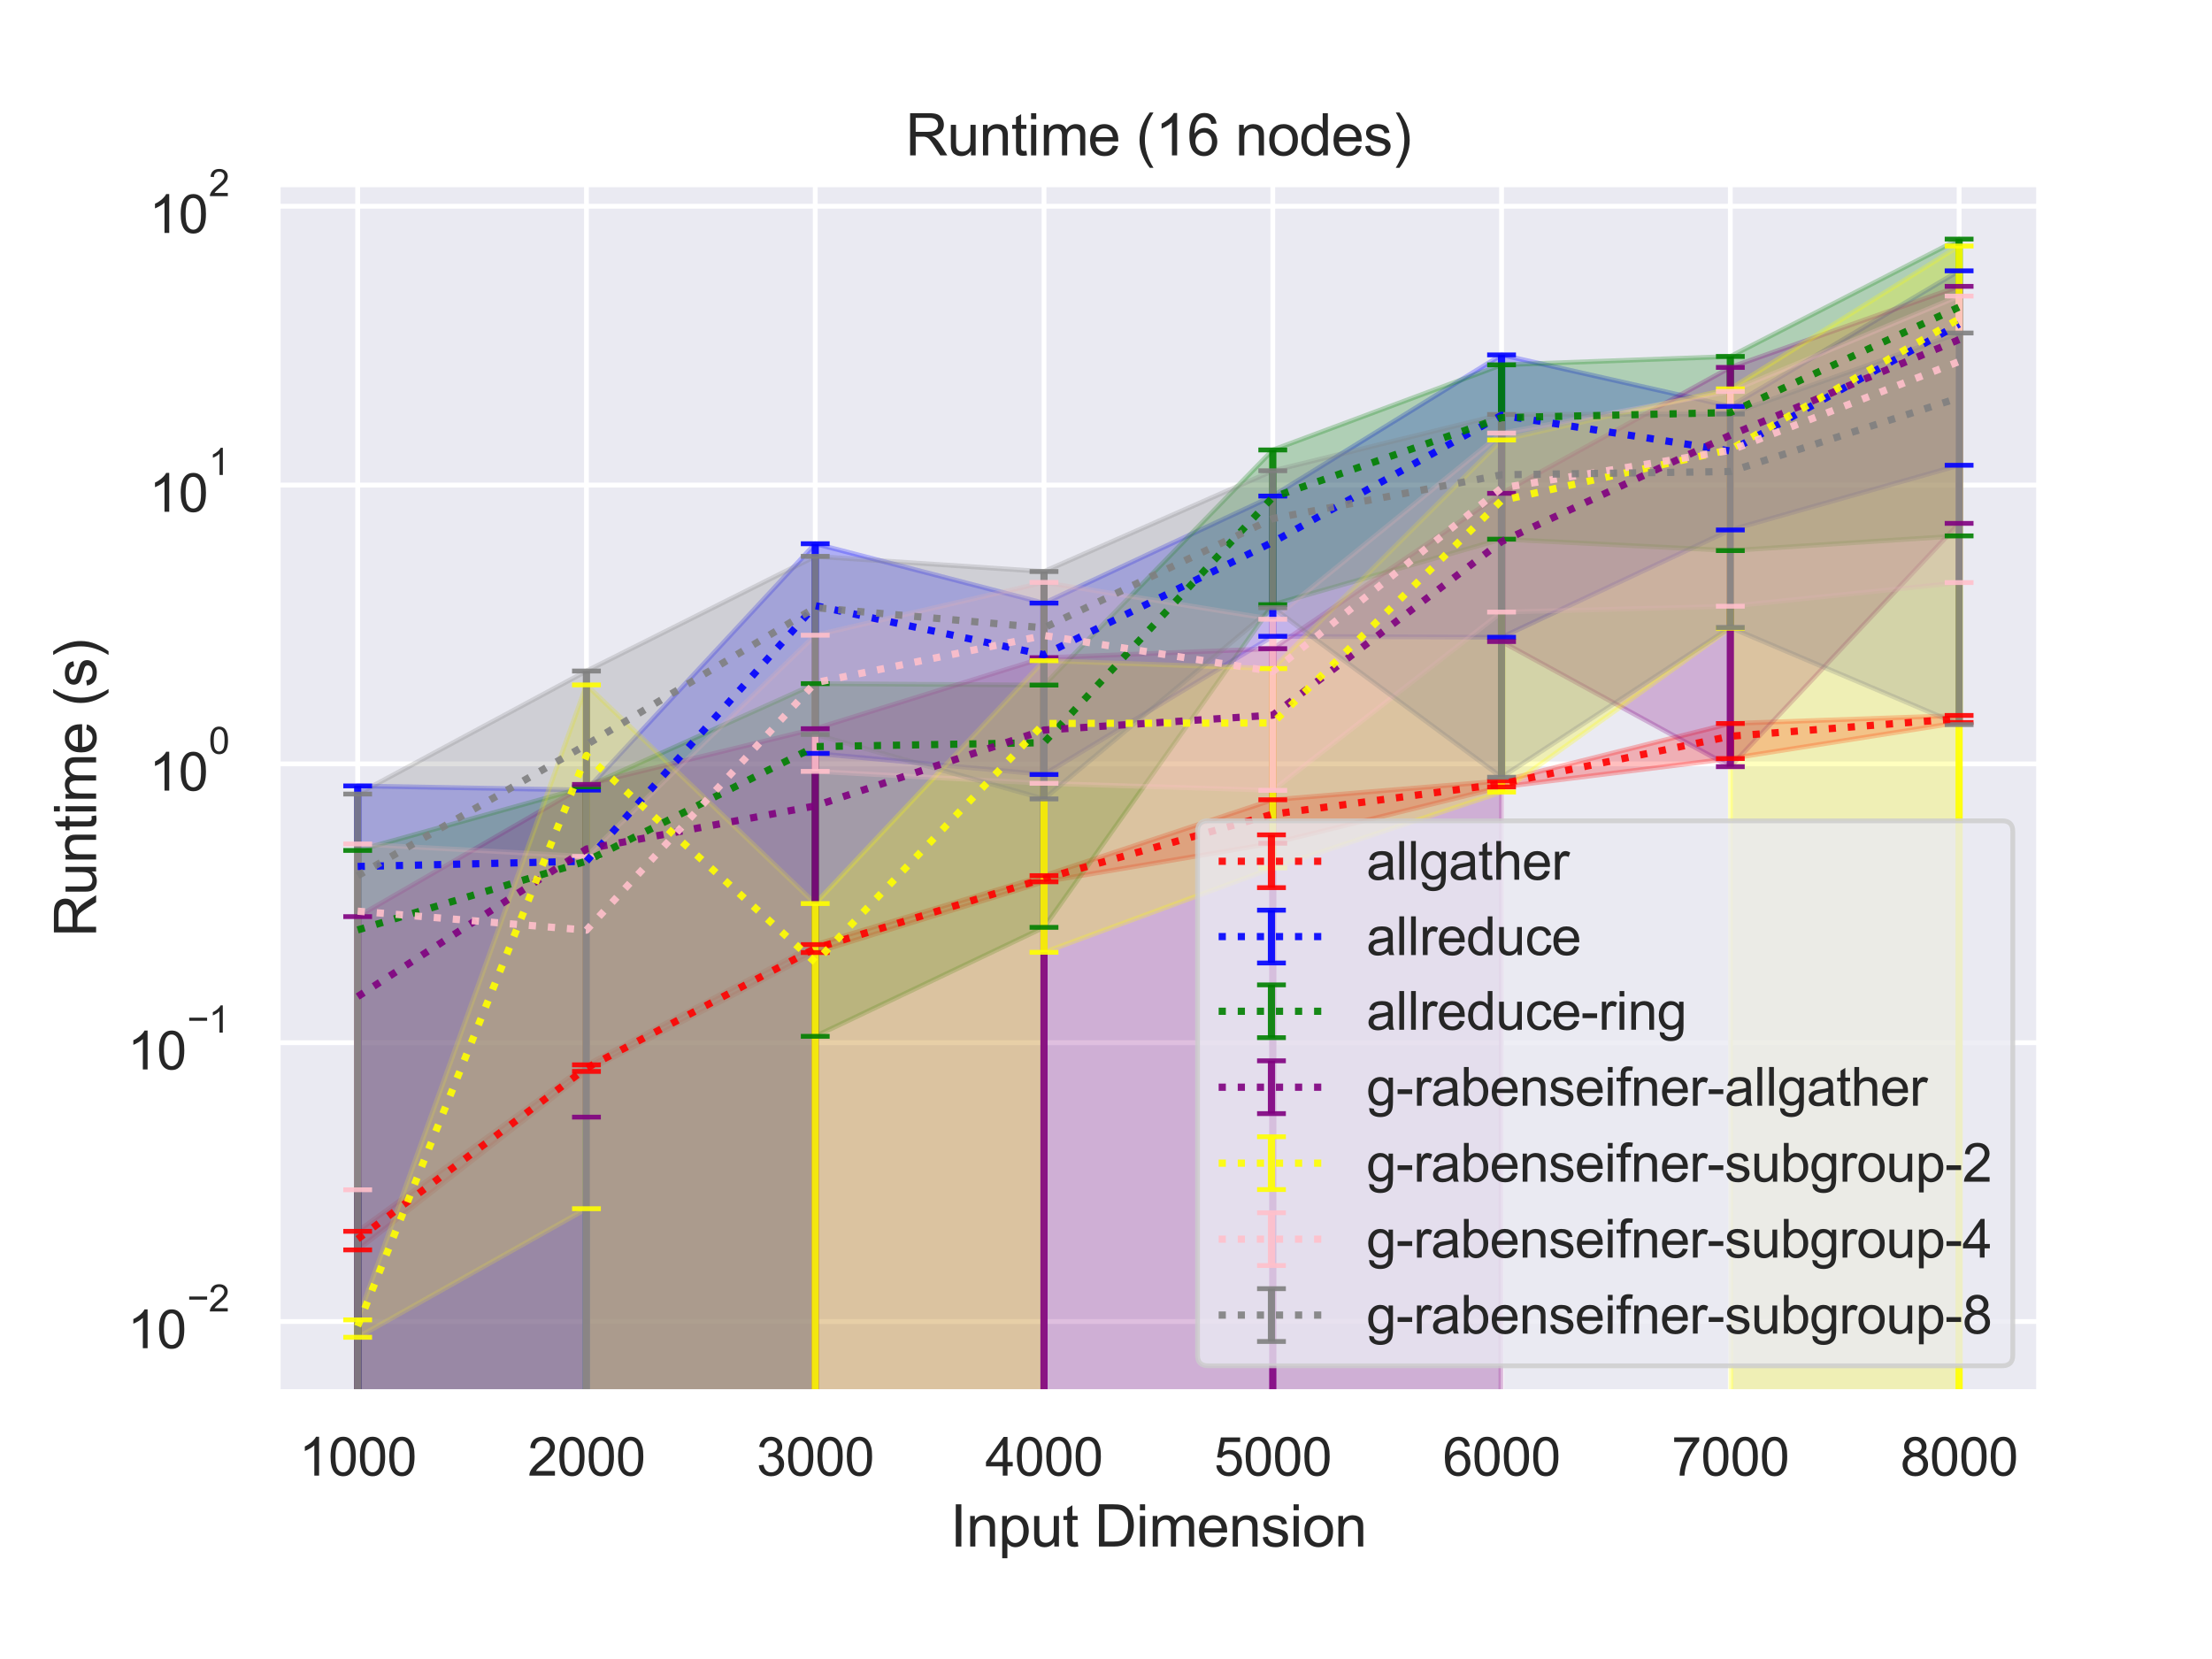 <?xml version="1.0" encoding="utf-8" standalone="no"?>
<!DOCTYPE svg PUBLIC "-//W3C//DTD SVG 1.1//EN"
  "http://www.w3.org/Graphics/SVG/1.1/DTD/svg11.dtd">
<svg height="345.6pt" version="1.1" viewBox="0 0 460.8 345.6" width="460.8pt" xmlns="http://www.w3.org/2000/svg" xmlns:xlink="http://www.w3.org/1999/xlink">
 <defs>
  <style type="text/css">*{stroke-linecap:butt;stroke-linejoin:round;}</style>
 </defs>
 <g id="figure_1">
  <g id="patch_1">
   <path d="M 0 345.6 
L 460.8 345.6 
L 460.8 0 
L 0 0 
z
" style="fill:#ffffff;"/>
  </g>
  <g id="axes_1">
   <g id="patch_2">
    <path d="M 57.83 290.02 
L 424.8 290.02 
L 424.8 38.373 
L 57.83 38.373 
z
" style="fill:#eaeaf2;"/>
   </g>
   <g id="matplotlib.axis_1">
    <g id="xtick_1">
     <g id="line2d_1">
      <path clip-path="url(#pdd3bad0350)" d="M 74.51 290.02 
L 74.51 38.373 
" style="fill:none;stroke:#ffffff;stroke-linecap:round;"/>
     </g>
     <g id="text_1">
      <!-- 1000 -->
      <g style="fill:#262626;" transform="translate(62.276 307.394)scale(0.11 -0.11)">
       <defs>
        <path d="M 2384 0 
L 1822 0 
L 1822 3584 
Q 1619 3391 1289 3197 
Q 959 3003 697 2906 
L 697 3450 
Q 1169 3672 1522 3987 
Q 1875 4303 2022 4600 
L 2384 4600 
L 2384 0 
z
" id="ArialMT-31" transform="scale(0.016)"/>
        <path d="M 266 2259 
Q 266 3072 433 3567 
Q 600 4063 929 4331 
Q 1259 4600 1759 4600 
Q 2128 4600 2406 4451 
Q 2684 4303 2865 4023 
Q 3047 3744 3150 3342 
Q 3253 2941 3253 2259 
Q 3253 1453 3087 958 
Q 2922 463 2592 192 
Q 2263 -78 1759 -78 
Q 1097 -78 719 397 
Q 266 969 266 2259 
z
M 844 2259 
Q 844 1131 1108 757 
Q 1372 384 1759 384 
Q 2147 384 2411 759 
Q 2675 1134 2675 2259 
Q 2675 3391 2411 3762 
Q 2147 4134 1753 4134 
Q 1366 4134 1134 3806 
Q 844 3388 844 2259 
z
" id="ArialMT-30" transform="scale(0.016)"/>
       </defs>
       <use xlink:href="#ArialMT-31"/>
       <use x="55.615" xlink:href="#ArialMT-30"/>
       <use x="111.23" xlink:href="#ArialMT-30"/>
       <use x="166.846" xlink:href="#ArialMT-30"/>
      </g>
     </g>
    </g>
    <g id="xtick_2">
     <g id="line2d_2">
      <path clip-path="url(#pdd3bad0350)" d="M 122.169 290.02 
L 122.169 38.373 
" style="fill:none;stroke:#ffffff;stroke-linecap:round;"/>
     </g>
     <g id="text_2">
      <!-- 2000 -->
      <g style="fill:#262626;" transform="translate(109.935 307.394)scale(0.11 -0.11)">
       <defs>
        <path d="M 3222 541 
L 3222 0 
L 194 0 
Q 188 203 259 391 
Q 375 700 629 1000 
Q 884 1300 1366 1694 
Q 2113 2306 2375 2664 
Q 2638 3022 2638 3341 
Q 2638 3675 2398 3904 
Q 2159 4134 1775 4134 
Q 1369 4134 1125 3890 
Q 881 3647 878 3216 
L 300 3275 
Q 359 3922 746 4261 
Q 1134 4600 1788 4600 
Q 2447 4600 2831 4234 
Q 3216 3869 3216 3328 
Q 3216 3053 3103 2787 
Q 2991 2522 2730 2228 
Q 2469 1934 1863 1422 
Q 1356 997 1212 845 
Q 1069 694 975 541 
L 3222 541 
z
" id="ArialMT-32" transform="scale(0.016)"/>
       </defs>
       <use xlink:href="#ArialMT-32"/>
       <use x="55.615" xlink:href="#ArialMT-30"/>
       <use x="111.23" xlink:href="#ArialMT-30"/>
       <use x="166.846" xlink:href="#ArialMT-30"/>
      </g>
     </g>
    </g>
    <g id="xtick_3">
     <g id="line2d_3">
      <path clip-path="url(#pdd3bad0350)" d="M 169.827 290.02 
L 169.827 38.373 
" style="fill:none;stroke:#ffffff;stroke-linecap:round;"/>
     </g>
     <g id="text_3">
      <!-- 3000 -->
      <g style="fill:#262626;" transform="translate(157.593 307.394)scale(0.11 -0.11)">
       <defs>
        <path d="M 269 1209 
L 831 1284 
Q 928 806 1161 595 
Q 1394 384 1728 384 
Q 2125 384 2398 659 
Q 2672 934 2672 1341 
Q 2672 1728 2419 1979 
Q 2166 2231 1775 2231 
Q 1616 2231 1378 2169 
L 1441 2663 
Q 1497 2656 1531 2656 
Q 1891 2656 2178 2843 
Q 2466 3031 2466 3422 
Q 2466 3731 2256 3934 
Q 2047 4138 1716 4138 
Q 1388 4138 1169 3931 
Q 950 3725 888 3313 
L 325 3413 
Q 428 3978 793 4289 
Q 1159 4600 1703 4600 
Q 2078 4600 2393 4439 
Q 2709 4278 2876 4000 
Q 3044 3722 3044 3409 
Q 3044 3113 2884 2869 
Q 2725 2625 2413 2481 
Q 2819 2388 3044 2092 
Q 3269 1797 3269 1353 
Q 3269 753 2831 336 
Q 2394 -81 1725 -81 
Q 1122 -81 723 278 
Q 325 638 269 1209 
z
" id="ArialMT-33" transform="scale(0.016)"/>
       </defs>
       <use xlink:href="#ArialMT-33"/>
       <use x="55.615" xlink:href="#ArialMT-30"/>
       <use x="111.23" xlink:href="#ArialMT-30"/>
       <use x="166.846" xlink:href="#ArialMT-30"/>
      </g>
     </g>
    </g>
    <g id="xtick_4">
     <g id="line2d_4">
      <path clip-path="url(#pdd3bad0350)" d="M 217.486 290.02 
L 217.486 38.373 
" style="fill:none;stroke:#ffffff;stroke-linecap:round;"/>
     </g>
     <g id="text_4">
      <!-- 4000 -->
      <g style="fill:#262626;" transform="translate(205.252 307.394)scale(0.11 -0.11)">
       <defs>
        <path d="M 2069 0 
L 2069 1097 
L 81 1097 
L 81 1613 
L 2172 4581 
L 2631 4581 
L 2631 1613 
L 3250 1613 
L 3250 1097 
L 2631 1097 
L 2631 0 
L 2069 0 
z
M 2069 1613 
L 2069 3678 
L 634 1613 
L 2069 1613 
z
" id="ArialMT-34" transform="scale(0.016)"/>
       </defs>
       <use xlink:href="#ArialMT-34"/>
       <use x="55.615" xlink:href="#ArialMT-30"/>
       <use x="111.23" xlink:href="#ArialMT-30"/>
       <use x="166.846" xlink:href="#ArialMT-30"/>
      </g>
     </g>
    </g>
    <g id="xtick_5">
     <g id="line2d_5">
      <path clip-path="url(#pdd3bad0350)" d="M 265.144 290.02 
L 265.144 38.373 
" style="fill:none;stroke:#ffffff;stroke-linecap:round;"/>
     </g>
     <g id="text_5">
      <!-- 5000 -->
      <g style="fill:#262626;" transform="translate(252.91 307.394)scale(0.11 -0.11)">
       <defs>
        <path d="M 266 1200 
L 856 1250 
Q 922 819 1161 601 
Q 1400 384 1738 384 
Q 2144 384 2425 690 
Q 2706 997 2706 1503 
Q 2706 1984 2436 2262 
Q 2166 2541 1728 2541 
Q 1456 2541 1237 2417 
Q 1019 2294 894 2097 
L 366 2166 
L 809 4519 
L 3088 4519 
L 3088 3981 
L 1259 3981 
L 1013 2750 
Q 1425 3038 1878 3038 
Q 2478 3038 2890 2622 
Q 3303 2206 3303 1553 
Q 3303 931 2941 478 
Q 2500 -78 1738 -78 
Q 1113 -78 717 272 
Q 322 622 266 1200 
z
" id="ArialMT-35" transform="scale(0.016)"/>
       </defs>
       <use xlink:href="#ArialMT-35"/>
       <use x="55.615" xlink:href="#ArialMT-30"/>
       <use x="111.23" xlink:href="#ArialMT-30"/>
       <use x="166.846" xlink:href="#ArialMT-30"/>
      </g>
     </g>
    </g>
    <g id="xtick_6">
     <g id="line2d_6">
      <path clip-path="url(#pdd3bad0350)" d="M 312.803 290.02 
L 312.803 38.373 
" style="fill:none;stroke:#ffffff;stroke-linecap:round;"/>
     </g>
     <g id="text_6">
      <!-- 6000 -->
      <g style="fill:#262626;" transform="translate(300.569 307.394)scale(0.11 -0.11)">
       <defs>
        <path d="M 3184 3459 
L 2625 3416 
Q 2550 3747 2413 3897 
Q 2184 4138 1850 4138 
Q 1581 4138 1378 3988 
Q 1113 3794 959 3422 
Q 806 3050 800 2363 
Q 1003 2672 1297 2822 
Q 1591 2972 1913 2972 
Q 2475 2972 2870 2558 
Q 3266 2144 3266 1488 
Q 3266 1056 3080 686 
Q 2894 316 2569 119 
Q 2244 -78 1831 -78 
Q 1128 -78 684 439 
Q 241 956 241 2144 
Q 241 3472 731 4075 
Q 1159 4600 1884 4600 
Q 2425 4600 2770 4297 
Q 3116 3994 3184 3459 
z
M 888 1484 
Q 888 1194 1011 928 
Q 1134 663 1356 523 
Q 1578 384 1822 384 
Q 2178 384 2434 671 
Q 2691 959 2691 1453 
Q 2691 1928 2437 2201 
Q 2184 2475 1800 2475 
Q 1419 2475 1153 2201 
Q 888 1928 888 1484 
z
" id="ArialMT-36" transform="scale(0.016)"/>
       </defs>
       <use xlink:href="#ArialMT-36"/>
       <use x="55.615" xlink:href="#ArialMT-30"/>
       <use x="111.23" xlink:href="#ArialMT-30"/>
       <use x="166.846" xlink:href="#ArialMT-30"/>
      </g>
     </g>
    </g>
    <g id="xtick_7">
     <g id="line2d_7">
      <path clip-path="url(#pdd3bad0350)" d="M 360.461 290.02 
L 360.461 38.373 
" style="fill:none;stroke:#ffffff;stroke-linecap:round;"/>
     </g>
     <g id="text_7">
      <!-- 7000 -->
      <g style="fill:#262626;" transform="translate(348.227 307.394)scale(0.11 -0.11)">
       <defs>
        <path d="M 303 3981 
L 303 4522 
L 3269 4522 
L 3269 4084 
Q 2831 3619 2401 2847 
Q 1972 2075 1738 1259 
Q 1569 684 1522 0 
L 944 0 
Q 953 541 1156 1306 
Q 1359 2072 1739 2783 
Q 2119 3494 2547 3981 
L 303 3981 
z
" id="ArialMT-37" transform="scale(0.016)"/>
       </defs>
       <use xlink:href="#ArialMT-37"/>
       <use x="55.615" xlink:href="#ArialMT-30"/>
       <use x="111.23" xlink:href="#ArialMT-30"/>
       <use x="166.846" xlink:href="#ArialMT-30"/>
      </g>
     </g>
    </g>
    <g id="xtick_8">
     <g id="line2d_8">
      <path clip-path="url(#pdd3bad0350)" d="M 408.12 290.02 
L 408.12 38.373 
" style="fill:none;stroke:#ffffff;stroke-linecap:round;"/>
     </g>
     <g id="text_8">
      <!-- 8000 -->
      <g style="fill:#262626;" transform="translate(395.885 307.394)scale(0.11 -0.11)">
       <defs>
        <path d="M 1131 2484 
Q 781 2613 612 2850 
Q 444 3088 444 3419 
Q 444 3919 803 4259 
Q 1163 4600 1759 4600 
Q 2359 4600 2725 4251 
Q 3091 3903 3091 3403 
Q 3091 3084 2923 2848 
Q 2756 2613 2416 2484 
Q 2838 2347 3058 2040 
Q 3278 1734 3278 1309 
Q 3278 722 2862 322 
Q 2447 -78 1769 -78 
Q 1091 -78 675 323 
Q 259 725 259 1325 
Q 259 1772 486 2073 
Q 713 2375 1131 2484 
z
M 1019 3438 
Q 1019 3113 1228 2906 
Q 1438 2700 1772 2700 
Q 2097 2700 2305 2904 
Q 2513 3109 2513 3406 
Q 2513 3716 2298 3927 
Q 2084 4138 1766 4138 
Q 1444 4138 1231 3931 
Q 1019 3725 1019 3438 
z
M 838 1322 
Q 838 1081 952 856 
Q 1066 631 1291 507 
Q 1516 384 1775 384 
Q 2178 384 2440 643 
Q 2703 903 2703 1303 
Q 2703 1709 2433 1975 
Q 2163 2241 1756 2241 
Q 1359 2241 1098 1978 
Q 838 1716 838 1322 
z
" id="ArialMT-38" transform="scale(0.016)"/>
       </defs>
       <use xlink:href="#ArialMT-38"/>
       <use x="55.615" xlink:href="#ArialMT-30"/>
       <use x="111.23" xlink:href="#ArialMT-30"/>
       <use x="166.846" xlink:href="#ArialMT-30"/>
      </g>
     </g>
    </g>
    <g id="text_9">
     <!-- Input Dimension -->
     <g style="fill:#262626;" transform="translate(197.961 322.169)scale(0.12 -0.12)">
      <defs>
       <path d="M 597 0 
L 597 4581 
L 1203 4581 
L 1203 0 
L 597 0 
z
" id="ArialMT-49" transform="scale(0.016)"/>
       <path d="M 422 0 
L 422 3319 
L 928 3319 
L 928 2847 
Q 1294 3394 1984 3394 
Q 2284 3394 2536 3286 
Q 2788 3178 2913 3003 
Q 3038 2828 3088 2588 
Q 3119 2431 3119 2041 
L 3119 0 
L 2556 0 
L 2556 2019 
Q 2556 2363 2490 2533 
Q 2425 2703 2258 2804 
Q 2091 2906 1866 2906 
Q 1506 2906 1245 2678 
Q 984 2450 984 1813 
L 984 0 
L 422 0 
z
" id="ArialMT-6e" transform="scale(0.016)"/>
       <path d="M 422 -1272 
L 422 3319 
L 934 3319 
L 934 2888 
Q 1116 3141 1344 3267 
Q 1572 3394 1897 3394 
Q 2322 3394 2647 3175 
Q 2972 2956 3137 2557 
Q 3303 2159 3303 1684 
Q 3303 1175 3120 767 
Q 2938 359 2589 142 
Q 2241 -75 1856 -75 
Q 1575 -75 1351 44 
Q 1128 163 984 344 
L 984 -1272 
L 422 -1272 
z
M 931 1641 
Q 931 1000 1190 694 
Q 1450 388 1819 388 
Q 2194 388 2461 705 
Q 2728 1022 2728 1688 
Q 2728 2322 2467 2637 
Q 2206 2953 1844 2953 
Q 1484 2953 1207 2617 
Q 931 2281 931 1641 
z
" id="ArialMT-70" transform="scale(0.016)"/>
       <path d="M 2597 0 
L 2597 488 
Q 2209 -75 1544 -75 
Q 1250 -75 995 37 
Q 741 150 617 320 
Q 494 491 444 738 
Q 409 903 409 1263 
L 409 3319 
L 972 3319 
L 972 1478 
Q 972 1038 1006 884 
Q 1059 663 1231 536 
Q 1403 409 1656 409 
Q 1909 409 2131 539 
Q 2353 669 2445 892 
Q 2538 1116 2538 1541 
L 2538 3319 
L 3100 3319 
L 3100 0 
L 2597 0 
z
" id="ArialMT-75" transform="scale(0.016)"/>
       <path d="M 1650 503 
L 1731 6 
Q 1494 -44 1306 -44 
Q 1000 -44 831 53 
Q 663 150 594 308 
Q 525 466 525 972 
L 525 2881 
L 113 2881 
L 113 3319 
L 525 3319 
L 525 4141 
L 1084 4478 
L 1084 3319 
L 1650 3319 
L 1650 2881 
L 1084 2881 
L 1084 941 
Q 1084 700 1114 631 
Q 1144 563 1211 522 
Q 1278 481 1403 481 
Q 1497 481 1650 503 
z
" id="ArialMT-74" transform="scale(0.016)"/>
       <path id="ArialMT-20" transform="scale(0.016)"/>
       <path d="M 494 0 
L 494 4581 
L 2072 4581 
Q 2606 4581 2888 4516 
Q 3281 4425 3559 4188 
Q 3922 3881 4101 3404 
Q 4281 2928 4281 2316 
Q 4281 1794 4159 1391 
Q 4038 988 3847 723 
Q 3656 459 3429 307 
Q 3203 156 2883 78 
Q 2563 0 2147 0 
L 494 0 
z
M 1100 541 
L 2078 541 
Q 2531 541 2789 625 
Q 3047 709 3200 863 
Q 3416 1078 3536 1442 
Q 3656 1806 3656 2325 
Q 3656 3044 3420 3430 
Q 3184 3816 2847 3947 
Q 2603 4041 2063 4041 
L 1100 4041 
L 1100 541 
z
" id="ArialMT-44" transform="scale(0.016)"/>
       <path d="M 425 3934 
L 425 4581 
L 988 4581 
L 988 3934 
L 425 3934 
z
M 425 0 
L 425 3319 
L 988 3319 
L 988 0 
L 425 0 
z
" id="ArialMT-69" transform="scale(0.016)"/>
       <path d="M 422 0 
L 422 3319 
L 925 3319 
L 925 2853 
Q 1081 3097 1340 3245 
Q 1600 3394 1931 3394 
Q 2300 3394 2536 3241 
Q 2772 3088 2869 2813 
Q 3263 3394 3894 3394 
Q 4388 3394 4653 3120 
Q 4919 2847 4919 2278 
L 4919 0 
L 4359 0 
L 4359 2091 
Q 4359 2428 4304 2576 
Q 4250 2725 4106 2815 
Q 3963 2906 3769 2906 
Q 3419 2906 3187 2673 
Q 2956 2441 2956 1928 
L 2956 0 
L 2394 0 
L 2394 2156 
Q 2394 2531 2256 2718 
Q 2119 2906 1806 2906 
Q 1569 2906 1367 2781 
Q 1166 2656 1075 2415 
Q 984 2175 984 1722 
L 984 0 
L 422 0 
z
" id="ArialMT-6d" transform="scale(0.016)"/>
       <path d="M 2694 1069 
L 3275 997 
Q 3138 488 2766 206 
Q 2394 -75 1816 -75 
Q 1088 -75 661 373 
Q 234 822 234 1631 
Q 234 2469 665 2931 
Q 1097 3394 1784 3394 
Q 2450 3394 2872 2941 
Q 3294 2488 3294 1666 
Q 3294 1616 3291 1516 
L 816 1516 
Q 847 969 1125 678 
Q 1403 388 1819 388 
Q 2128 388 2347 550 
Q 2566 713 2694 1069 
z
M 847 1978 
L 2700 1978 
Q 2663 2397 2488 2606 
Q 2219 2931 1791 2931 
Q 1403 2931 1139 2672 
Q 875 2413 847 1978 
z
" id="ArialMT-65" transform="scale(0.016)"/>
       <path d="M 197 991 
L 753 1078 
Q 800 744 1014 566 
Q 1228 388 1613 388 
Q 2000 388 2187 545 
Q 2375 703 2375 916 
Q 2375 1106 2209 1216 
Q 2094 1291 1634 1406 
Q 1016 1563 777 1677 
Q 538 1791 414 1992 
Q 291 2194 291 2438 
Q 291 2659 392 2848 
Q 494 3038 669 3163 
Q 800 3259 1026 3326 
Q 1253 3394 1513 3394 
Q 1903 3394 2198 3281 
Q 2494 3169 2634 2976 
Q 2775 2784 2828 2463 
L 2278 2388 
Q 2241 2644 2061 2787 
Q 1881 2931 1553 2931 
Q 1166 2931 1000 2803 
Q 834 2675 834 2503 
Q 834 2394 903 2306 
Q 972 2216 1119 2156 
Q 1203 2125 1616 2013 
Q 2213 1853 2448 1751 
Q 2684 1650 2818 1456 
Q 2953 1263 2953 975 
Q 2953 694 2789 445 
Q 2625 197 2315 61 
Q 2006 -75 1616 -75 
Q 969 -75 630 194 
Q 291 463 197 991 
z
" id="ArialMT-73" transform="scale(0.016)"/>
       <path d="M 213 1659 
Q 213 2581 725 3025 
Q 1153 3394 1769 3394 
Q 2453 3394 2887 2945 
Q 3322 2497 3322 1706 
Q 3322 1066 3130 698 
Q 2938 331 2570 128 
Q 2203 -75 1769 -75 
Q 1072 -75 642 372 
Q 213 819 213 1659 
z
M 791 1659 
Q 791 1022 1069 705 
Q 1347 388 1769 388 
Q 2188 388 2466 706 
Q 2744 1025 2744 1678 
Q 2744 2294 2464 2611 
Q 2184 2928 1769 2928 
Q 1347 2928 1069 2612 
Q 791 2297 791 1659 
z
" id="ArialMT-6f" transform="scale(0.016)"/>
      </defs>
      <use xlink:href="#ArialMT-49"/>
      <use x="27.783" xlink:href="#ArialMT-6e"/>
      <use x="83.398" xlink:href="#ArialMT-70"/>
      <use x="139.014" xlink:href="#ArialMT-75"/>
      <use x="194.629" xlink:href="#ArialMT-74"/>
      <use x="222.412" xlink:href="#ArialMT-20"/>
      <use x="250.195" xlink:href="#ArialMT-44"/>
      <use x="322.412" xlink:href="#ArialMT-69"/>
      <use x="344.629" xlink:href="#ArialMT-6d"/>
      <use x="427.93" xlink:href="#ArialMT-65"/>
      <use x="483.545" xlink:href="#ArialMT-6e"/>
      <use x="539.16" xlink:href="#ArialMT-73"/>
      <use x="589.16" xlink:href="#ArialMT-69"/>
      <use x="611.377" xlink:href="#ArialMT-6f"/>
      <use x="666.992" xlink:href="#ArialMT-6e"/>
     </g>
    </g>
   </g>
   <g id="matplotlib.axis_2">
    <g id="ytick_1">
     <g id="line2d_9">
      <path clip-path="url(#pdd3bad0350)" d="M 57.83 275.298 
L 424.8 275.298 
" style="fill:none;stroke:#ffffff;stroke-linecap:round;"/>
     </g>
     <g id="text_10">
      <!-- $\mathdefault{10^{-2}}$ -->
      <g style="fill:#262626;" transform="translate(26.55 280.97)scale(0.11 -0.11)">
       <defs>
        <path d="M 3381 1997 
L 356 1997 
L 356 2522 
L 3381 2522 
L 3381 1997 
z
" id="ArialMT-2212" transform="scale(0.016)"/>
       </defs>
       <use transform="translate(0 0.994)" xlink:href="#ArialMT-31"/>
       <use transform="translate(55.615 0.994)" xlink:href="#ArialMT-30"/>
       <use transform="translate(112.973 70.688)scale(0.7)" xlink:href="#ArialMT-2212"/>
       <use transform="translate(153.852 70.688)scale(0.7)" xlink:href="#ArialMT-32"/>
      </g>
     </g>
    </g>
    <g id="ytick_2">
     <g id="line2d_10">
      <path clip-path="url(#pdd3bad0350)" d="M 57.83 217.213 
L 424.8 217.213 
" style="fill:none;stroke:#ffffff;stroke-linecap:round;"/>
     </g>
     <g id="text_11">
      <!-- $\mathdefault{10^{-1}}$ -->
      <g style="fill:#262626;" transform="translate(26.55 222.885)scale(0.11 -0.11)">
       <use transform="translate(0 0.994)" xlink:href="#ArialMT-31"/>
       <use transform="translate(55.615 0.994)" xlink:href="#ArialMT-30"/>
       <use transform="translate(112.973 70.688)scale(0.7)" xlink:href="#ArialMT-2212"/>
       <use transform="translate(153.852 70.688)scale(0.7)" xlink:href="#ArialMT-31"/>
      </g>
     </g>
    </g>
    <g id="ytick_3">
     <g id="line2d_11">
      <path clip-path="url(#pdd3bad0350)" d="M 57.83 159.129 
L 424.8 159.129 
" style="fill:none;stroke:#ffffff;stroke-linecap:round;"/>
     </g>
     <g id="text_12">
      <!-- $\mathdefault{10^{0}}$ -->
      <g style="fill:#262626;" transform="translate(31.06 164.801)scale(0.11 -0.11)">
       <use transform="translate(0 0.994)" xlink:href="#ArialMT-31"/>
       <use transform="translate(55.615 0.994)" xlink:href="#ArialMT-30"/>
       <use transform="translate(112.973 70.688)scale(0.7)" xlink:href="#ArialMT-30"/>
      </g>
     </g>
    </g>
    <g id="ytick_4">
     <g id="line2d_12">
      <path clip-path="url(#pdd3bad0350)" d="M 57.83 101.045 
L 424.8 101.045 
" style="fill:none;stroke:#ffffff;stroke-linecap:round;"/>
     </g>
     <g id="text_13">
      <!-- $\mathdefault{10^{1}}$ -->
      <g style="fill:#262626;" transform="translate(31.06 106.717)scale(0.11 -0.11)">
       <use transform="translate(0 0.994)" xlink:href="#ArialMT-31"/>
       <use transform="translate(55.615 0.994)" xlink:href="#ArialMT-30"/>
       <use transform="translate(112.973 70.688)scale(0.7)" xlink:href="#ArialMT-31"/>
      </g>
     </g>
    </g>
    <g id="ytick_5">
     <g id="line2d_13">
      <path clip-path="url(#pdd3bad0350)" d="M 57.83 42.96 
L 424.8 42.96 
" style="fill:none;stroke:#ffffff;stroke-linecap:round;"/>
     </g>
     <g id="text_14">
      <!-- $\mathdefault{10^{2}}$ -->
      <g style="fill:#262626;" transform="translate(31.06 48.632)scale(0.11 -0.11)">
       <use transform="translate(0 0.994)" xlink:href="#ArialMT-31"/>
       <use transform="translate(55.615 0.994)" xlink:href="#ArialMT-30"/>
       <use transform="translate(112.973 70.688)scale(0.7)" xlink:href="#ArialMT-32"/>
      </g>
     </g>
    </g>
    <g id="ytick_6"/>
    <g id="ytick_7"/>
    <g id="ytick_8"/>
    <g id="ytick_9"/>
    <g id="ytick_10"/>
    <g id="ytick_11"/>
    <g id="ytick_12"/>
    <g id="ytick_13"/>
    <g id="ytick_14"/>
    <g id="ytick_15"/>
    <g id="ytick_16"/>
    <g id="ytick_17"/>
    <g id="ytick_18"/>
    <g id="ytick_19"/>
    <g id="ytick_20"/>
    <g id="ytick_21"/>
    <g id="ytick_22"/>
    <g id="ytick_23"/>
    <g id="ytick_24"/>
    <g id="ytick_25"/>
    <g id="ytick_26"/>
    <g id="ytick_27"/>
    <g id="ytick_28"/>
    <g id="ytick_29"/>
    <g id="ytick_30"/>
    <g id="ytick_31"/>
    <g id="ytick_32"/>
    <g id="ytick_33"/>
    <g id="ytick_34"/>
    <g id="ytick_35"/>
    <g id="ytick_36"/>
    <g id="ytick_37"/>
    <g id="ytick_38"/>
    <g id="ytick_39"/>
    <g id="ytick_40"/>
    <g id="ytick_41"/>
    <g id="text_15">
     <!-- Runtime (s) -->
     <g style="fill:#262626;" transform="translate(20.024 195.2)rotate(-90)scale(0.12 -0.12)">
      <defs>
       <path d="M 503 0 
L 503 4581 
L 2534 4581 
Q 3147 4581 3465 4457 
Q 3784 4334 3975 4021 
Q 4166 3709 4166 3331 
Q 4166 2844 3850 2509 
Q 3534 2175 2875 2084 
Q 3116 1969 3241 1856 
Q 3506 1613 3744 1247 
L 4541 0 
L 3778 0 
L 3172 953 
Q 2906 1366 2734 1584 
Q 2563 1803 2427 1890 
Q 2291 1978 2150 2013 
Q 2047 2034 1813 2034 
L 1109 2034 
L 1109 0 
L 503 0 
z
M 1109 2559 
L 2413 2559 
Q 2828 2559 3062 2645 
Q 3297 2731 3419 2920 
Q 3541 3109 3541 3331 
Q 3541 3656 3305 3865 
Q 3069 4075 2559 4075 
L 1109 4075 
L 1109 2559 
z
" id="ArialMT-52" transform="scale(0.016)"/>
       <path d="M 1497 -1347 
Q 1031 -759 709 28 
Q 388 816 388 1659 
Q 388 2403 628 3084 
Q 909 3875 1497 4659 
L 1900 4659 
Q 1522 4009 1400 3731 
Q 1209 3300 1100 2831 
Q 966 2247 966 1656 
Q 966 153 1900 -1347 
L 1497 -1347 
z
" id="ArialMT-28" transform="scale(0.016)"/>
       <path d="M 791 -1347 
L 388 -1347 
Q 1322 153 1322 1656 
Q 1322 2244 1188 2822 
Q 1081 3291 891 3722 
Q 769 4003 388 4659 
L 791 4659 
Q 1378 3875 1659 3084 
Q 1900 2403 1900 1659 
Q 1900 816 1576 28 
Q 1253 -759 791 -1347 
z
" id="ArialMT-29" transform="scale(0.016)"/>
      </defs>
      <use xlink:href="#ArialMT-52"/>
      <use x="72.217" xlink:href="#ArialMT-75"/>
      <use x="127.832" xlink:href="#ArialMT-6e"/>
      <use x="183.447" xlink:href="#ArialMT-74"/>
      <use x="211.23" xlink:href="#ArialMT-69"/>
      <use x="233.447" xlink:href="#ArialMT-6d"/>
      <use x="316.748" xlink:href="#ArialMT-65"/>
      <use x="372.363" xlink:href="#ArialMT-20"/>
      <use x="400.146" xlink:href="#ArialMT-28"/>
      <use x="433.447" xlink:href="#ArialMT-73"/>
      <use x="483.447" xlink:href="#ArialMT-29"/>
     </g>
    </g>
   </g>
   <g id="PolyCollection_1">
    <defs>
     <path d="M 74.51 -89.098 
L 74.51 -85.22 
L 122.169 -122.399 
L 169.827 -147.166 
L 217.486 -161.902 
L 265.144 -169.94 
L 312.803 -181.66 
L 360.461 -187.584 
L 408.12 -195.104 
L 408.12 -196.561 
L 408.12 -196.561 
L 360.461 -194.883 
L 312.803 -182.928 
L 265.144 -178.992 
L 217.486 -163.185 
L 169.827 -148.825 
L 122.169 -123.775 
L 74.51 -89.098 
z
" id="m97c00b3487" style="stroke:#ff0000;stroke-opacity:0.25;"/>
    </defs>
    <g clip-path="url(#pdd3bad0350)">
     <use style="fill:#ff0000;fill-opacity:0.25;stroke:#ff0000;stroke-opacity:0.25;" x="0" xlink:href="#m97c00b3487" y="345.6"/>
    </g>
   </g>
   <g id="PolyCollection_2">
    <path clip-path="url(#pdd3bad0350)" d="M 74.51 163.716 
L 74.51 58243.452 
L 122.169 58243.452 
L 169.827 156.945 
L 217.486 161.349 
L 265.144 132.553 
L 312.803 132.76 
L 360.461 110.402 
L 408.12 96.923 
L 408.12 56.418 
L 408.12 56.418 
L 360.461 84.655 
L 312.803 73.931 
L 265.144 103.332 
L 217.486 125.642 
L 169.827 113.27 
L 122.169 164.584 
L 74.51 163.716 
z
" style="fill:#0000ff;fill-opacity:0.25;stroke:#0000ff;stroke-opacity:0.25;"/>
   </g>
   <g id="PolyCollection_3">
    <path clip-path="url(#pdd3bad0350)" d="M 74.51 177.163 
L 74.51 58243.452 
L 122.169 58243.452 
L 169.827 215.882 
L 217.486 193.182 
L 265.144 125.957 
L 312.803 112.315 
L 360.461 114.698 
L 408.12 111.636 
L 408.12 49.811 
L 408.12 49.811 
L 360.461 74.257 
L 312.803 76.002 
L 265.144 93.734 
L 217.486 142.713 
L 169.827 142.408 
L 122.169 163.916 
L 74.51 177.163 
z
" style="fill:#008000;fill-opacity:0.25;stroke:#008000;stroke-opacity:0.25;"/>
   </g>
   <g id="PolyCollection_4">
    <path clip-path="url(#pdd3bad0350)" d="M 74.51 190.95 
L 74.51 58243.452 
L 122.169 232.718 
L 169.827 58243.452 
L 217.486 58243.452 
L 265.144 58243.452 
L 312.803 133.643 
L 360.461 159.708 
L 408.12 109.024 
L 408.12 59.654 
L 408.12 59.654 
L 360.461 76.536 
L 312.803 102.773 
L 265.144 135.131 
L 217.486 137.011 
L 169.827 151.805 
L 122.169 163.42 
L 74.51 190.95 
z
" style="fill:#800080;fill-opacity:0.25;stroke:#800080;stroke-opacity:0.25;"/>
   </g>
   <g id="PolyCollection_5">
    <path clip-path="url(#pdd3bad0350)" d="M 74.51 274.952 
L 74.51 278.581 
L 122.169 251.795 
L 169.827 58243.452 
L 217.486 198.386 
L 265.144 180.812 
L 312.803 164.998 
L 360.461 130.866 
L 408.12 58243.452 
L 408.12 51.254 
L 408.12 51.254 
L 360.461 81.012 
L 312.803 91.657 
L 265.144 139.274 
L 217.486 137.626 
L 169.827 188.226 
L 122.169 142.685 
L 74.51 274.952 
z
" style="fill:#ffff00;fill-opacity:0.25;stroke:#ffff00;stroke-opacity:0.25;"/>
   </g>
   <g id="PolyCollection_6">
    <path clip-path="url(#pdd3bad0350)" d="M 74.51 175.813 
L 74.51 247.853 
L 122.169 58243.452 
L 169.827 160.688 
L 217.486 163.179 
L 265.144 164.648 
L 312.803 127.509 
L 360.461 126.292 
L 408.12 121.366 
L 408.12 61.676 
L 408.12 61.676 
L 360.461 81.537 
L 312.803 90.218 
L 265.144 129.001 
L 217.486 121.32 
L 169.827 132.325 
L 122.169 178.409 
L 74.51 175.813 
z
" style="fill:#ffc0cb;fill-opacity:0.25;stroke:#ffc0cb;stroke-opacity:0.25;"/>
   </g>
   <g id="PolyCollection_7">
    <path clip-path="url(#pdd3bad0350)" d="M 74.51 165.412 
L 74.51 58243.452 
L 122.169 58243.452 
L 169.827 153.008 
L 217.486 166.428 
L 265.144 126.598 
L 312.803 161.911 
L 360.461 130.72 
L 408.12 150.948 
L 408.12 69.375 
L 408.12 69.375 
L 360.461 86.236 
L 312.803 86.341 
L 265.144 98.066 
L 217.486 119.059 
L 169.827 115.901 
L 122.169 139.79 
L 74.51 165.412 
z
" style="fill:#808080;fill-opacity:0.25;stroke:#808080;stroke-opacity:0.25;"/>
   </g>
   <g id="LineCollection_1">
    <path clip-path="url(#pdd3bad0350)" d="M 74.51 260.38 
L 74.51 256.502 
" style="fill:none;stroke:#ff0000;stroke-opacity:0.9;stroke-width:1.5;"/>
    <path clip-path="url(#pdd3bad0350)" d="M 122.169 223.201 
L 122.169 221.825 
" style="fill:none;stroke:#ff0000;stroke-opacity:0.9;stroke-width:1.5;"/>
    <path clip-path="url(#pdd3bad0350)" d="M 169.827 198.434 
L 169.827 196.775 
" style="fill:none;stroke:#ff0000;stroke-opacity:0.9;stroke-width:1.5;"/>
    <path clip-path="url(#pdd3bad0350)" d="M 217.486 183.698 
L 217.486 182.415 
" style="fill:none;stroke:#ff0000;stroke-opacity:0.9;stroke-width:1.5;"/>
    <path clip-path="url(#pdd3bad0350)" d="M 265.144 175.66 
L 265.144 166.608 
" style="fill:none;stroke:#ff0000;stroke-opacity:0.9;stroke-width:1.5;"/>
    <path clip-path="url(#pdd3bad0350)" d="M 312.803 163.94 
L 312.803 162.672 
" style="fill:none;stroke:#ff0000;stroke-opacity:0.9;stroke-width:1.5;"/>
    <path clip-path="url(#pdd3bad0350)" d="M 360.461 158.016 
L 360.461 150.717 
" style="fill:none;stroke:#ff0000;stroke-opacity:0.9;stroke-width:1.5;"/>
    <path clip-path="url(#pdd3bad0350)" d="M 408.12 150.496 
L 408.12 149.039 
" style="fill:none;stroke:#ff0000;stroke-opacity:0.9;stroke-width:1.5;"/>
   </g>
   <g id="LineCollection_2">
    <path clip-path="url(#pdd3bad0350)" d="M 74.51 346.6 
L 74.51 163.716 
" style="fill:none;stroke:#0000ff;stroke-opacity:0.9;stroke-width:1.5;"/>
    <path clip-path="url(#pdd3bad0350)" d="M 122.169 346.6 
L 122.169 164.584 
" style="fill:none;stroke:#0000ff;stroke-opacity:0.9;stroke-width:1.5;"/>
    <path clip-path="url(#pdd3bad0350)" d="M 169.827 156.945 
L 169.827 113.27 
" style="fill:none;stroke:#0000ff;stroke-opacity:0.9;stroke-width:1.5;"/>
    <path clip-path="url(#pdd3bad0350)" d="M 217.486 161.349 
L 217.486 125.642 
" style="fill:none;stroke:#0000ff;stroke-opacity:0.9;stroke-width:1.5;"/>
    <path clip-path="url(#pdd3bad0350)" d="M 265.144 132.553 
L 265.144 103.332 
" style="fill:none;stroke:#0000ff;stroke-opacity:0.9;stroke-width:1.5;"/>
    <path clip-path="url(#pdd3bad0350)" d="M 312.803 132.76 
L 312.803 73.931 
" style="fill:none;stroke:#0000ff;stroke-opacity:0.9;stroke-width:1.5;"/>
    <path clip-path="url(#pdd3bad0350)" d="M 360.461 110.402 
L 360.461 84.655 
" style="fill:none;stroke:#0000ff;stroke-opacity:0.9;stroke-width:1.5;"/>
    <path clip-path="url(#pdd3bad0350)" d="M 408.12 96.923 
L 408.12 56.418 
" style="fill:none;stroke:#0000ff;stroke-opacity:0.9;stroke-width:1.5;"/>
   </g>
   <g id="LineCollection_3">
    <path clip-path="url(#pdd3bad0350)" d="M 74.51 346.6 
L 74.51 177.163 
" style="fill:none;stroke:#008000;stroke-opacity:0.9;stroke-width:1.5;"/>
    <path clip-path="url(#pdd3bad0350)" d="M 122.169 346.6 
L 122.169 163.916 
" style="fill:none;stroke:#008000;stroke-opacity:0.9;stroke-width:1.5;"/>
    <path clip-path="url(#pdd3bad0350)" d="M 169.827 215.882 
L 169.827 142.408 
" style="fill:none;stroke:#008000;stroke-opacity:0.9;stroke-width:1.5;"/>
    <path clip-path="url(#pdd3bad0350)" d="M 217.486 193.182 
L 217.486 142.713 
" style="fill:none;stroke:#008000;stroke-opacity:0.9;stroke-width:1.5;"/>
    <path clip-path="url(#pdd3bad0350)" d="M 265.144 125.957 
L 265.144 93.734 
" style="fill:none;stroke:#008000;stroke-opacity:0.9;stroke-width:1.5;"/>
    <path clip-path="url(#pdd3bad0350)" d="M 312.803 112.315 
L 312.803 76.002 
" style="fill:none;stroke:#008000;stroke-opacity:0.9;stroke-width:1.5;"/>
    <path clip-path="url(#pdd3bad0350)" d="M 360.461 114.698 
L 360.461 74.257 
" style="fill:none;stroke:#008000;stroke-opacity:0.9;stroke-width:1.5;"/>
    <path clip-path="url(#pdd3bad0350)" d="M 408.12 111.636 
L 408.12 49.811 
" style="fill:none;stroke:#008000;stroke-opacity:0.9;stroke-width:1.5;"/>
   </g>
   <g id="LineCollection_4">
    <path clip-path="url(#pdd3bad0350)" d="M 74.51 346.6 
L 74.51 190.95 
" style="fill:none;stroke:#800080;stroke-opacity:0.9;stroke-width:1.5;"/>
    <path clip-path="url(#pdd3bad0350)" d="M 122.169 232.718 
L 122.169 163.42 
" style="fill:none;stroke:#800080;stroke-opacity:0.9;stroke-width:1.5;"/>
    <path clip-path="url(#pdd3bad0350)" d="M 169.827 346.6 
L 169.827 151.805 
" style="fill:none;stroke:#800080;stroke-opacity:0.9;stroke-width:1.5;"/>
    <path clip-path="url(#pdd3bad0350)" d="M 217.486 346.6 
L 217.486 137.011 
" style="fill:none;stroke:#800080;stroke-opacity:0.9;stroke-width:1.5;"/>
    <path clip-path="url(#pdd3bad0350)" d="M 265.144 346.6 
L 265.144 135.131 
" style="fill:none;stroke:#800080;stroke-opacity:0.9;stroke-width:1.5;"/>
    <path clip-path="url(#pdd3bad0350)" d="M 312.803 133.643 
L 312.803 102.773 
" style="fill:none;stroke:#800080;stroke-opacity:0.9;stroke-width:1.5;"/>
    <path clip-path="url(#pdd3bad0350)" d="M 360.461 159.708 
L 360.461 76.536 
" style="fill:none;stroke:#800080;stroke-opacity:0.9;stroke-width:1.5;"/>
    <path clip-path="url(#pdd3bad0350)" d="M 408.12 109.024 
L 408.12 59.654 
" style="fill:none;stroke:#800080;stroke-opacity:0.9;stroke-width:1.5;"/>
   </g>
   <g id="LineCollection_5">
    <path clip-path="url(#pdd3bad0350)" d="M 74.51 278.581 
L 74.51 274.952 
" style="fill:none;stroke:#ffff00;stroke-opacity:0.9;stroke-width:1.5;"/>
    <path clip-path="url(#pdd3bad0350)" d="M 122.169 251.795 
L 122.169 142.685 
" style="fill:none;stroke:#ffff00;stroke-opacity:0.9;stroke-width:1.5;"/>
    <path clip-path="url(#pdd3bad0350)" d="M 169.827 346.6 
L 169.827 188.226 
" style="fill:none;stroke:#ffff00;stroke-opacity:0.9;stroke-width:1.5;"/>
    <path clip-path="url(#pdd3bad0350)" d="M 217.486 198.386 
L 217.486 137.626 
" style="fill:none;stroke:#ffff00;stroke-opacity:0.9;stroke-width:1.5;"/>
    <path clip-path="url(#pdd3bad0350)" d="M 265.144 180.812 
L 265.144 139.274 
" style="fill:none;stroke:#ffff00;stroke-opacity:0.9;stroke-width:1.5;"/>
    <path clip-path="url(#pdd3bad0350)" d="M 312.803 164.998 
L 312.803 91.657 
" style="fill:none;stroke:#ffff00;stroke-opacity:0.9;stroke-width:1.5;"/>
    <path clip-path="url(#pdd3bad0350)" d="M 360.461 130.866 
L 360.461 81.012 
" style="fill:none;stroke:#ffff00;stroke-opacity:0.9;stroke-width:1.5;"/>
    <path clip-path="url(#pdd3bad0350)" d="M 408.12 346.6 
L 408.12 51.254 
" style="fill:none;stroke:#ffff00;stroke-opacity:0.9;stroke-width:1.5;"/>
   </g>
   <g id="LineCollection_6">
    <path clip-path="url(#pdd3bad0350)" d="M 74.51 247.853 
L 74.51 175.813 
" style="fill:none;stroke:#ffc0cb;stroke-opacity:0.9;stroke-width:1.5;"/>
    <path clip-path="url(#pdd3bad0350)" d="M 122.169 346.6 
L 122.169 178.409 
" style="fill:none;stroke:#ffc0cb;stroke-opacity:0.9;stroke-width:1.5;"/>
    <path clip-path="url(#pdd3bad0350)" d="M 169.827 160.688 
L 169.827 132.325 
" style="fill:none;stroke:#ffc0cb;stroke-opacity:0.9;stroke-width:1.5;"/>
    <path clip-path="url(#pdd3bad0350)" d="M 217.486 163.179 
L 217.486 121.32 
" style="fill:none;stroke:#ffc0cb;stroke-opacity:0.9;stroke-width:1.5;"/>
    <path clip-path="url(#pdd3bad0350)" d="M 265.144 164.648 
L 265.144 129.001 
" style="fill:none;stroke:#ffc0cb;stroke-opacity:0.9;stroke-width:1.5;"/>
    <path clip-path="url(#pdd3bad0350)" d="M 312.803 127.509 
L 312.803 90.218 
" style="fill:none;stroke:#ffc0cb;stroke-opacity:0.9;stroke-width:1.5;"/>
    <path clip-path="url(#pdd3bad0350)" d="M 360.461 126.292 
L 360.461 81.537 
" style="fill:none;stroke:#ffc0cb;stroke-opacity:0.9;stroke-width:1.5;"/>
    <path clip-path="url(#pdd3bad0350)" d="M 408.12 121.366 
L 408.12 61.676 
" style="fill:none;stroke:#ffc0cb;stroke-opacity:0.9;stroke-width:1.5;"/>
   </g>
   <g id="LineCollection_7">
    <path clip-path="url(#pdd3bad0350)" d="M 74.51 346.6 
L 74.51 165.412 
" style="fill:none;stroke:#808080;stroke-opacity:0.9;stroke-width:1.5;"/>
    <path clip-path="url(#pdd3bad0350)" d="M 122.169 346.6 
L 122.169 139.79 
" style="fill:none;stroke:#808080;stroke-opacity:0.9;stroke-width:1.5;"/>
    <path clip-path="url(#pdd3bad0350)" d="M 169.827 153.008 
L 169.827 115.901 
" style="fill:none;stroke:#808080;stroke-opacity:0.9;stroke-width:1.5;"/>
    <path clip-path="url(#pdd3bad0350)" d="M 217.486 166.428 
L 217.486 119.059 
" style="fill:none;stroke:#808080;stroke-opacity:0.9;stroke-width:1.5;"/>
    <path clip-path="url(#pdd3bad0350)" d="M 265.144 126.598 
L 265.144 98.066 
" style="fill:none;stroke:#808080;stroke-opacity:0.9;stroke-width:1.5;"/>
    <path clip-path="url(#pdd3bad0350)" d="M 312.803 161.911 
L 312.803 86.341 
" style="fill:none;stroke:#808080;stroke-opacity:0.9;stroke-width:1.5;"/>
    <path clip-path="url(#pdd3bad0350)" d="M 360.461 130.72 
L 360.461 86.236 
" style="fill:none;stroke:#808080;stroke-opacity:0.9;stroke-width:1.5;"/>
    <path clip-path="url(#pdd3bad0350)" d="M 408.12 150.948 
L 408.12 69.375 
" style="fill:none;stroke:#808080;stroke-opacity:0.9;stroke-width:1.5;"/>
   </g>
   <g id="line2d_14">
    <defs>
     <path d="M 3 0 
L -3 -0 
" id="m170b87ec6a" style="stroke:#ff0000;stroke-opacity:0.9;"/>
    </defs>
    <g clip-path="url(#pdd3bad0350)">
     <use style="fill:#ff0000;fill-opacity:0.9;stroke:#ff0000;stroke-opacity:0.9;" x="74.51" xlink:href="#m170b87ec6a" y="260.38"/>
     <use style="fill:#ff0000;fill-opacity:0.9;stroke:#ff0000;stroke-opacity:0.9;" x="122.169" xlink:href="#m170b87ec6a" y="223.201"/>
     <use style="fill:#ff0000;fill-opacity:0.9;stroke:#ff0000;stroke-opacity:0.9;" x="169.827" xlink:href="#m170b87ec6a" y="198.434"/>
     <use style="fill:#ff0000;fill-opacity:0.9;stroke:#ff0000;stroke-opacity:0.9;" x="217.486" xlink:href="#m170b87ec6a" y="183.698"/>
     <use style="fill:#ff0000;fill-opacity:0.9;stroke:#ff0000;stroke-opacity:0.9;" x="265.144" xlink:href="#m170b87ec6a" y="175.66"/>
     <use style="fill:#ff0000;fill-opacity:0.9;stroke:#ff0000;stroke-opacity:0.9;" x="312.803" xlink:href="#m170b87ec6a" y="163.94"/>
     <use style="fill:#ff0000;fill-opacity:0.9;stroke:#ff0000;stroke-opacity:0.9;" x="360.461" xlink:href="#m170b87ec6a" y="158.016"/>
     <use style="fill:#ff0000;fill-opacity:0.9;stroke:#ff0000;stroke-opacity:0.9;" x="408.12" xlink:href="#m170b87ec6a" y="150.496"/>
    </g>
   </g>
   <g id="line2d_15">
    <g clip-path="url(#pdd3bad0350)">
     <use style="fill:#ff0000;fill-opacity:0.9;stroke:#ff0000;stroke-opacity:0.9;" x="74.51" xlink:href="#m170b87ec6a" y="256.502"/>
     <use style="fill:#ff0000;fill-opacity:0.9;stroke:#ff0000;stroke-opacity:0.9;" x="122.169" xlink:href="#m170b87ec6a" y="221.825"/>
     <use style="fill:#ff0000;fill-opacity:0.9;stroke:#ff0000;stroke-opacity:0.9;" x="169.827" xlink:href="#m170b87ec6a" y="196.775"/>
     <use style="fill:#ff0000;fill-opacity:0.9;stroke:#ff0000;stroke-opacity:0.9;" x="217.486" xlink:href="#m170b87ec6a" y="182.415"/>
     <use style="fill:#ff0000;fill-opacity:0.9;stroke:#ff0000;stroke-opacity:0.9;" x="265.144" xlink:href="#m170b87ec6a" y="166.608"/>
     <use style="fill:#ff0000;fill-opacity:0.9;stroke:#ff0000;stroke-opacity:0.9;" x="312.803" xlink:href="#m170b87ec6a" y="162.672"/>
     <use style="fill:#ff0000;fill-opacity:0.9;stroke:#ff0000;stroke-opacity:0.9;" x="360.461" xlink:href="#m170b87ec6a" y="150.717"/>
     <use style="fill:#ff0000;fill-opacity:0.9;stroke:#ff0000;stroke-opacity:0.9;" x="408.12" xlink:href="#m170b87ec6a" y="149.039"/>
    </g>
   </g>
   <g id="line2d_16">
    <defs>
     <path d="M 3 0 
L -3 -0 
" id="md9267aff06" style="stroke:#0000ff;stroke-opacity:0.9;"/>
    </defs>
    <g clip-path="url(#pdd3bad0350)">
     <use style="fill:#0000ff;fill-opacity:0.9;stroke:#0000ff;stroke-opacity:0.9;" x="149.539" xlink:href="#md9267aff06" y="24884.2"/>
     <use style="fill:#0000ff;fill-opacity:0.9;stroke:#0000ff;stroke-opacity:0.9;" x="169.827" xlink:href="#md9267aff06" y="156.945"/>
     <use style="fill:#0000ff;fill-opacity:0.9;stroke:#0000ff;stroke-opacity:0.9;" x="217.486" xlink:href="#md9267aff06" y="161.349"/>
     <use style="fill:#0000ff;fill-opacity:0.9;stroke:#0000ff;stroke-opacity:0.9;" x="265.144" xlink:href="#md9267aff06" y="132.553"/>
     <use style="fill:#0000ff;fill-opacity:0.9;stroke:#0000ff;stroke-opacity:0.9;" x="312.803" xlink:href="#md9267aff06" y="132.76"/>
     <use style="fill:#0000ff;fill-opacity:0.9;stroke:#0000ff;stroke-opacity:0.9;" x="360.461" xlink:href="#md9267aff06" y="110.402"/>
     <use style="fill:#0000ff;fill-opacity:0.9;stroke:#0000ff;stroke-opacity:0.9;" x="408.12" xlink:href="#md9267aff06" y="96.923"/>
    </g>
   </g>
   <g id="line2d_17">
    <g clip-path="url(#pdd3bad0350)">
     <use style="fill:#0000ff;fill-opacity:0.9;stroke:#0000ff;stroke-opacity:0.9;" x="74.51" xlink:href="#md9267aff06" y="163.716"/>
     <use style="fill:#0000ff;fill-opacity:0.9;stroke:#0000ff;stroke-opacity:0.9;" x="122.169" xlink:href="#md9267aff06" y="164.584"/>
     <use style="fill:#0000ff;fill-opacity:0.9;stroke:#0000ff;stroke-opacity:0.9;" x="169.827" xlink:href="#md9267aff06" y="113.27"/>
     <use style="fill:#0000ff;fill-opacity:0.9;stroke:#0000ff;stroke-opacity:0.9;" x="217.486" xlink:href="#md9267aff06" y="125.642"/>
     <use style="fill:#0000ff;fill-opacity:0.9;stroke:#0000ff;stroke-opacity:0.9;" x="265.144" xlink:href="#md9267aff06" y="103.332"/>
     <use style="fill:#0000ff;fill-opacity:0.9;stroke:#0000ff;stroke-opacity:0.9;" x="312.803" xlink:href="#md9267aff06" y="73.931"/>
     <use style="fill:#0000ff;fill-opacity:0.9;stroke:#0000ff;stroke-opacity:0.9;" x="360.461" xlink:href="#md9267aff06" y="84.655"/>
     <use style="fill:#0000ff;fill-opacity:0.9;stroke:#0000ff;stroke-opacity:0.9;" x="408.12" xlink:href="#md9267aff06" y="56.418"/>
    </g>
   </g>
   <g id="line2d_18">
    <defs>
     <path d="M 3 0 
L -3 -0 
" id="m60e554af15" style="stroke:#008000;stroke-opacity:0.9;"/>
    </defs>
    <g clip-path="url(#pdd3bad0350)">
     <use style="fill:#008000;fill-opacity:0.9;stroke:#008000;stroke-opacity:0.9;" x="149.567" xlink:href="#m60e554af15" y="24884.2"/>
     <use style="fill:#008000;fill-opacity:0.9;stroke:#008000;stroke-opacity:0.9;" x="169.827" xlink:href="#m60e554af15" y="215.882"/>
     <use style="fill:#008000;fill-opacity:0.9;stroke:#008000;stroke-opacity:0.9;" x="217.486" xlink:href="#m60e554af15" y="193.182"/>
     <use style="fill:#008000;fill-opacity:0.9;stroke:#008000;stroke-opacity:0.9;" x="265.144" xlink:href="#m60e554af15" y="125.957"/>
     <use style="fill:#008000;fill-opacity:0.9;stroke:#008000;stroke-opacity:0.9;" x="312.803" xlink:href="#m60e554af15" y="112.315"/>
     <use style="fill:#008000;fill-opacity:0.9;stroke:#008000;stroke-opacity:0.9;" x="360.461" xlink:href="#m60e554af15" y="114.698"/>
     <use style="fill:#008000;fill-opacity:0.9;stroke:#008000;stroke-opacity:0.9;" x="408.12" xlink:href="#m60e554af15" y="111.636"/>
    </g>
   </g>
   <g id="line2d_19">
    <g clip-path="url(#pdd3bad0350)">
     <use style="fill:#008000;fill-opacity:0.9;stroke:#008000;stroke-opacity:0.9;" x="74.51" xlink:href="#m60e554af15" y="177.163"/>
     <use style="fill:#008000;fill-opacity:0.9;stroke:#008000;stroke-opacity:0.9;" x="122.169" xlink:href="#m60e554af15" y="163.916"/>
     <use style="fill:#008000;fill-opacity:0.9;stroke:#008000;stroke-opacity:0.9;" x="169.827" xlink:href="#m60e554af15" y="142.408"/>
     <use style="fill:#008000;fill-opacity:0.9;stroke:#008000;stroke-opacity:0.9;" x="217.486" xlink:href="#m60e554af15" y="142.713"/>
     <use style="fill:#008000;fill-opacity:0.9;stroke:#008000;stroke-opacity:0.9;" x="265.144" xlink:href="#m60e554af15" y="93.734"/>
     <use style="fill:#008000;fill-opacity:0.9;stroke:#008000;stroke-opacity:0.9;" x="312.803" xlink:href="#m60e554af15" y="76.002"/>
     <use style="fill:#008000;fill-opacity:0.9;stroke:#008000;stroke-opacity:0.9;" x="360.461" xlink:href="#m60e554af15" y="74.257"/>
     <use style="fill:#008000;fill-opacity:0.9;stroke:#008000;stroke-opacity:0.9;" x="408.12" xlink:href="#m60e554af15" y="49.811"/>
    </g>
   </g>
   <g id="line2d_20">
    <defs>
     <path d="M 3 0 
L -3 -0 
" id="m24438be4d9" style="stroke:#800080;stroke-opacity:0.9;"/>
    </defs>
    <g clip-path="url(#pdd3bad0350)">
     <use style="fill:#800080;fill-opacity:0.9;stroke:#800080;stroke-opacity:0.9;" x="101.917" xlink:href="#m24438be4d9" y="24884.2"/>
     <use style="fill:#800080;fill-opacity:0.9;stroke:#800080;stroke-opacity:0.9;" x="122.169" xlink:href="#m24438be4d9" y="232.718"/>
     <use style="fill:#800080;fill-opacity:0.9;stroke:#800080;stroke-opacity:0.9;" x="142.421" xlink:href="#m24438be4d9" y="24884.2"/>
     <use style="fill:#800080;fill-opacity:0.9;stroke:#800080;stroke-opacity:0.9;" x="292.504" xlink:href="#m24438be4d9" y="24884.2"/>
     <use style="fill:#800080;fill-opacity:0.9;stroke:#800080;stroke-opacity:0.9;" x="312.803" xlink:href="#m24438be4d9" y="133.643"/>
     <use style="fill:#800080;fill-opacity:0.9;stroke:#800080;stroke-opacity:0.9;" x="360.461" xlink:href="#m24438be4d9" y="159.708"/>
     <use style="fill:#800080;fill-opacity:0.9;stroke:#800080;stroke-opacity:0.9;" x="408.12" xlink:href="#m24438be4d9" y="109.024"/>
    </g>
   </g>
   <g id="line2d_21">
    <g clip-path="url(#pdd3bad0350)">
     <use style="fill:#800080;fill-opacity:0.9;stroke:#800080;stroke-opacity:0.9;" x="74.51" xlink:href="#m24438be4d9" y="190.95"/>
     <use style="fill:#800080;fill-opacity:0.9;stroke:#800080;stroke-opacity:0.9;" x="122.169" xlink:href="#m24438be4d9" y="163.42"/>
     <use style="fill:#800080;fill-opacity:0.9;stroke:#800080;stroke-opacity:0.9;" x="169.827" xlink:href="#m24438be4d9" y="151.805"/>
     <use style="fill:#800080;fill-opacity:0.9;stroke:#800080;stroke-opacity:0.9;" x="217.486" xlink:href="#m24438be4d9" y="137.011"/>
     <use style="fill:#800080;fill-opacity:0.9;stroke:#800080;stroke-opacity:0.9;" x="265.144" xlink:href="#m24438be4d9" y="135.131"/>
     <use style="fill:#800080;fill-opacity:0.9;stroke:#800080;stroke-opacity:0.9;" x="312.803" xlink:href="#m24438be4d9" y="102.773"/>
     <use style="fill:#800080;fill-opacity:0.9;stroke:#800080;stroke-opacity:0.9;" x="360.461" xlink:href="#m24438be4d9" y="76.536"/>
     <use style="fill:#800080;fill-opacity:0.9;stroke:#800080;stroke-opacity:0.9;" x="408.12" xlink:href="#m24438be4d9" y="59.654"/>
    </g>
   </g>
   <g id="line2d_22">
    <defs>
     <path d="M 3 0 
L -3 -0 
" id="md1bd2783ee" style="stroke:#ffff00;stroke-opacity:0.9;"/>
    </defs>
    <g clip-path="url(#pdd3bad0350)">
     <use style="fill:#ffff00;fill-opacity:0.9;stroke:#ffff00;stroke-opacity:0.9;" x="74.51" xlink:href="#md1bd2783ee" y="278.581"/>
     <use style="fill:#ffff00;fill-opacity:0.9;stroke:#ffff00;stroke-opacity:0.9;" x="122.169" xlink:href="#md1bd2783ee" y="251.795"/>
     <use style="fill:#ffff00;fill-opacity:0.9;stroke:#ffff00;stroke-opacity:0.9;" x="142.412" xlink:href="#md1bd2783ee" y="24884.2"/>
     <use style="fill:#ffff00;fill-opacity:0.9;stroke:#ffff00;stroke-opacity:0.9;" x="197.217" xlink:href="#md1bd2783ee" y="24884.2"/>
     <use style="fill:#ffff00;fill-opacity:0.9;stroke:#ffff00;stroke-opacity:0.9;" x="217.486" xlink:href="#md1bd2783ee" y="198.386"/>
     <use style="fill:#ffff00;fill-opacity:0.9;stroke:#ffff00;stroke-opacity:0.9;" x="265.144" xlink:href="#md1bd2783ee" y="180.812"/>
     <use style="fill:#ffff00;fill-opacity:0.9;stroke:#ffff00;stroke-opacity:0.9;" x="312.803" xlink:href="#md1bd2783ee" y="164.998"/>
     <use style="fill:#ffff00;fill-opacity:0.9;stroke:#ffff00;stroke-opacity:0.9;" x="360.461" xlink:href="#md1bd2783ee" y="130.866"/>
     <use style="fill:#ffff00;fill-opacity:0.9;stroke:#ffff00;stroke-opacity:0.9;" x="380.761" xlink:href="#md1bd2783ee" y="24884.2"/>
    </g>
   </g>
   <g id="line2d_23">
    <g clip-path="url(#pdd3bad0350)">
     <use style="fill:#ffff00;fill-opacity:0.9;stroke:#ffff00;stroke-opacity:0.9;" x="74.51" xlink:href="#md1bd2783ee" y="274.952"/>
     <use style="fill:#ffff00;fill-opacity:0.9;stroke:#ffff00;stroke-opacity:0.9;" x="122.169" xlink:href="#md1bd2783ee" y="142.685"/>
     <use style="fill:#ffff00;fill-opacity:0.9;stroke:#ffff00;stroke-opacity:0.9;" x="169.827" xlink:href="#md1bd2783ee" y="188.226"/>
     <use style="fill:#ffff00;fill-opacity:0.9;stroke:#ffff00;stroke-opacity:0.9;" x="217.486" xlink:href="#md1bd2783ee" y="137.626"/>
     <use style="fill:#ffff00;fill-opacity:0.9;stroke:#ffff00;stroke-opacity:0.9;" x="265.144" xlink:href="#md1bd2783ee" y="139.274"/>
     <use style="fill:#ffff00;fill-opacity:0.9;stroke:#ffff00;stroke-opacity:0.9;" x="312.803" xlink:href="#md1bd2783ee" y="91.657"/>
     <use style="fill:#ffff00;fill-opacity:0.9;stroke:#ffff00;stroke-opacity:0.9;" x="360.461" xlink:href="#md1bd2783ee" y="81.012"/>
     <use style="fill:#ffff00;fill-opacity:0.9;stroke:#ffff00;stroke-opacity:0.9;" x="408.12" xlink:href="#md1bd2783ee" y="51.254"/>
    </g>
   </g>
   <g id="line2d_24">
    <defs>
     <path d="M 3 0 
L -3 -0 
" id="mbe9cf6ddb8" style="stroke:#ffc0cb;stroke-opacity:0.9;"/>
    </defs>
    <g clip-path="url(#pdd3bad0350)">
     <use style="fill:#ffc0cb;fill-opacity:0.9;stroke:#ffc0cb;stroke-opacity:0.9;" x="74.51" xlink:href="#mbe9cf6ddb8" y="247.853"/>
     <use style="fill:#ffc0cb;fill-opacity:0.9;stroke:#ffc0cb;stroke-opacity:0.9;" x="94.756" xlink:href="#mbe9cf6ddb8" y="24884.2"/>
     <use style="fill:#ffc0cb;fill-opacity:0.9;stroke:#ffc0cb;stroke-opacity:0.9;" x="149.541" xlink:href="#mbe9cf6ddb8" y="24884.2"/>
     <use style="fill:#ffc0cb;fill-opacity:0.9;stroke:#ffc0cb;stroke-opacity:0.9;" x="169.827" xlink:href="#mbe9cf6ddb8" y="160.688"/>
     <use style="fill:#ffc0cb;fill-opacity:0.9;stroke:#ffc0cb;stroke-opacity:0.9;" x="217.486" xlink:href="#mbe9cf6ddb8" y="163.179"/>
     <use style="fill:#ffc0cb;fill-opacity:0.9;stroke:#ffc0cb;stroke-opacity:0.9;" x="265.144" xlink:href="#mbe9cf6ddb8" y="164.648"/>
     <use style="fill:#ffc0cb;fill-opacity:0.9;stroke:#ffc0cb;stroke-opacity:0.9;" x="312.803" xlink:href="#mbe9cf6ddb8" y="127.509"/>
     <use style="fill:#ffc0cb;fill-opacity:0.9;stroke:#ffc0cb;stroke-opacity:0.9;" x="360.461" xlink:href="#mbe9cf6ddb8" y="126.292"/>
     <use style="fill:#ffc0cb;fill-opacity:0.9;stroke:#ffc0cb;stroke-opacity:0.9;" x="408.12" xlink:href="#mbe9cf6ddb8" y="121.366"/>
    </g>
   </g>
   <g id="line2d_25">
    <g clip-path="url(#pdd3bad0350)">
     <use style="fill:#ffc0cb;fill-opacity:0.9;stroke:#ffc0cb;stroke-opacity:0.9;" x="74.51" xlink:href="#mbe9cf6ddb8" y="175.813"/>
     <use style="fill:#ffc0cb;fill-opacity:0.9;stroke:#ffc0cb;stroke-opacity:0.9;" x="122.169" xlink:href="#mbe9cf6ddb8" y="178.409"/>
     <use style="fill:#ffc0cb;fill-opacity:0.9;stroke:#ffc0cb;stroke-opacity:0.9;" x="169.827" xlink:href="#mbe9cf6ddb8" y="132.325"/>
     <use style="fill:#ffc0cb;fill-opacity:0.9;stroke:#ffc0cb;stroke-opacity:0.9;" x="217.486" xlink:href="#mbe9cf6ddb8" y="121.32"/>
     <use style="fill:#ffc0cb;fill-opacity:0.9;stroke:#ffc0cb;stroke-opacity:0.9;" x="265.144" xlink:href="#mbe9cf6ddb8" y="129.001"/>
     <use style="fill:#ffc0cb;fill-opacity:0.9;stroke:#ffc0cb;stroke-opacity:0.9;" x="312.803" xlink:href="#mbe9cf6ddb8" y="90.218"/>
     <use style="fill:#ffc0cb;fill-opacity:0.9;stroke:#ffc0cb;stroke-opacity:0.9;" x="360.461" xlink:href="#mbe9cf6ddb8" y="81.537"/>
     <use style="fill:#ffc0cb;fill-opacity:0.9;stroke:#ffc0cb;stroke-opacity:0.9;" x="408.12" xlink:href="#mbe9cf6ddb8" y="61.676"/>
    </g>
   </g>
   <g id="line2d_26">
    <defs>
     <path d="M 3 0 
L -3 -0 
" id="mdb657b29f4" style="stroke:#808080;stroke-opacity:0.9;"/>
    </defs>
    <g clip-path="url(#pdd3bad0350)">
     <use style="fill:#808080;fill-opacity:0.9;stroke:#808080;stroke-opacity:0.9;" x="149.537" xlink:href="#mdb657b29f4" y="24884.2"/>
     <use style="fill:#808080;fill-opacity:0.9;stroke:#808080;stroke-opacity:0.9;" x="169.827" xlink:href="#mdb657b29f4" y="153.008"/>
     <use style="fill:#808080;fill-opacity:0.9;stroke:#808080;stroke-opacity:0.9;" x="217.486" xlink:href="#mdb657b29f4" y="166.428"/>
     <use style="fill:#808080;fill-opacity:0.9;stroke:#808080;stroke-opacity:0.9;" x="265.144" xlink:href="#mdb657b29f4" y="126.598"/>
     <use style="fill:#808080;fill-opacity:0.9;stroke:#808080;stroke-opacity:0.9;" x="312.803" xlink:href="#mdb657b29f4" y="161.911"/>
     <use style="fill:#808080;fill-opacity:0.9;stroke:#808080;stroke-opacity:0.9;" x="360.461" xlink:href="#mdb657b29f4" y="130.72"/>
     <use style="fill:#808080;fill-opacity:0.9;stroke:#808080;stroke-opacity:0.9;" x="408.12" xlink:href="#mdb657b29f4" y="150.948"/>
    </g>
   </g>
   <g id="line2d_27">
    <g clip-path="url(#pdd3bad0350)">
     <use style="fill:#808080;fill-opacity:0.9;stroke:#808080;stroke-opacity:0.9;" x="74.51" xlink:href="#mdb657b29f4" y="165.412"/>
     <use style="fill:#808080;fill-opacity:0.9;stroke:#808080;stroke-opacity:0.9;" x="122.169" xlink:href="#mdb657b29f4" y="139.79"/>
     <use style="fill:#808080;fill-opacity:0.9;stroke:#808080;stroke-opacity:0.9;" x="169.827" xlink:href="#mdb657b29f4" y="115.901"/>
     <use style="fill:#808080;fill-opacity:0.9;stroke:#808080;stroke-opacity:0.9;" x="217.486" xlink:href="#mdb657b29f4" y="119.059"/>
     <use style="fill:#808080;fill-opacity:0.9;stroke:#808080;stroke-opacity:0.9;" x="265.144" xlink:href="#mdb657b29f4" y="98.066"/>
     <use style="fill:#808080;fill-opacity:0.9;stroke:#808080;stroke-opacity:0.9;" x="312.803" xlink:href="#mdb657b29f4" y="86.341"/>
     <use style="fill:#808080;fill-opacity:0.9;stroke:#808080;stroke-opacity:0.9;" x="360.461" xlink:href="#mdb657b29f4" y="86.236"/>
     <use style="fill:#808080;fill-opacity:0.9;stroke:#808080;stroke-opacity:0.9;" x="408.12" xlink:href="#mdb657b29f4" y="69.375"/>
    </g>
   </g>
   <g id="line2d_28">
    <path clip-path="url(#pdd3bad0350)" d="M 74.51 258.107 
L 122.169 222.495 
L 169.827 197.568 
L 217.486 183.031 
L 265.144 169.609 
L 312.803 163.28 
L 360.461 153.374 
L 408.12 149.717 
" style="fill:none;stroke:#ff0000;stroke-dasharray:1.5,2.475;stroke-dashoffset:0;stroke-opacity:0.9;stroke-width:1.5;"/>
   </g>
   <g id="line2d_29">
    <path clip-path="url(#pdd3bad0350)" d="M 74.51 180.503 
L 122.169 179.412 
L 169.827 126.17 
L 217.486 136.399 
L 265.144 112.934 
L 312.803 86.506 
L 360.461 93.951 
L 408.12 67.511 
" style="fill:none;stroke:#0000ff;stroke-dasharray:1.5,2.475;stroke-dashoffset:0;stroke-opacity:0.9;stroke-width:1.5;"/>
   </g>
   <g id="line2d_30">
    <path clip-path="url(#pdd3bad0350)" d="M 74.51 193.723 
L 122.169 179.388 
L 169.827 155.531 
L 217.486 154.715 
L 265.144 103.588 
L 312.803 87.007 
L 360.461 85.941 
L 408.12 63.97 
" style="fill:none;stroke:#008000;stroke-dasharray:1.5,2.475;stroke-dashoffset:0;stroke-opacity:0.9;stroke-width:1.5;"/>
   </g>
   <g id="line2d_31">
    <path clip-path="url(#pdd3bad0350)" d="M 74.51 207.605 
L 122.169 176.872 
L 169.827 167.886 
L 217.486 152.082 
L 265.144 148.978 
L 312.803 112.822 
L 360.461 90.655 
L 408.12 70.741 
" style="fill:none;stroke:#800080;stroke-dasharray:1.5,2.475;stroke-dashoffset:0;stroke-opacity:0.9;stroke-width:1.5;"/>
   </g>
   <g id="line2d_32">
    <path clip-path="url(#pdd3bad0350)" d="M 74.51 276.252 
L 122.169 157.371 
L 169.827 200.455 
L 217.486 150.714 
L 265.144 150.601 
L 312.803 104.26 
L 360.461 93.635 
L 408.12 66.427 
" style="fill:none;stroke:#ffff00;stroke-dasharray:1.5,2.475;stroke-dashoffset:0;stroke-opacity:0.9;stroke-width:1.5;"/>
   </g>
   <g id="line2d_33">
    <path clip-path="url(#pdd3bad0350)" d="M 74.51 189.816 
L 122.169 193.762 
L 169.827 142.227 
L 217.486 132.38 
L 265.144 139.885 
L 312.803 101.664 
L 360.461 93.822 
L 408.12 75.312 
" style="fill:none;stroke:#ffc0cb;stroke-dasharray:1.5,2.475;stroke-dashoffset:0;stroke-opacity:0.9;stroke-width:1.5;"/>
   </g>
   <g id="line2d_34">
    <path clip-path="url(#pdd3bad0350)" d="M 74.51 182.425 
L 122.169 155.129 
L 169.827 126.58 
L 217.486 130.787 
L 265.144 108.033 
L 312.803 98.905 
L 360.461 98.224 
L 408.12 82.86 
" style="fill:none;stroke:#808080;stroke-dasharray:1.5,2.475;stroke-dashoffset:0;stroke-opacity:0.9;stroke-width:1.5;"/>
   </g>
   <g id="patch_3">
    <path d="M 57.83 290.02 
L 57.83 38.373 
" style="fill:none;stroke:#ffffff;stroke-linecap:square;stroke-linejoin:miter;stroke-width:1.25;"/>
   </g>
   <g id="patch_4">
    <path d="M 424.8 290.02 
L 424.8 38.373 
" style="fill:none;stroke:#ffffff;stroke-linecap:square;stroke-linejoin:miter;stroke-width:1.25;"/>
   </g>
   <g id="patch_5">
    <path d="M 57.83 290.02 
L 424.8 290.02 
" style="fill:none;stroke:#ffffff;stroke-linecap:square;stroke-linejoin:miter;stroke-width:1.25;"/>
   </g>
   <g id="patch_6">
    <path d="M 57.83 38.373 
L 424.8 38.373 
" style="fill:none;stroke:#ffffff;stroke-linecap:square;stroke-linejoin:miter;stroke-width:1.25;"/>
   </g>
   <g id="text_16">
    <!-- Runtime (16 nodes) -->
    <g style="fill:#262626;" transform="translate(188.626 32.373)scale(0.12 -0.12)">
     <defs>
      <path d="M 2575 0 
L 2575 419 
Q 2259 -75 1647 -75 
Q 1250 -75 917 144 
Q 584 363 401 755 
Q 219 1147 219 1656 
Q 219 2153 384 2558 
Q 550 2963 881 3178 
Q 1213 3394 1622 3394 
Q 1922 3394 2156 3267 
Q 2391 3141 2538 2938 
L 2538 4581 
L 3097 4581 
L 3097 0 
L 2575 0 
z
M 797 1656 
Q 797 1019 1065 703 
Q 1334 388 1700 388 
Q 2069 388 2326 689 
Q 2584 991 2584 1609 
Q 2584 2291 2321 2609 
Q 2059 2928 1675 2928 
Q 1300 2928 1048 2622 
Q 797 2316 797 1656 
z
" id="ArialMT-64" transform="scale(0.016)"/>
     </defs>
     <use xlink:href="#ArialMT-52"/>
     <use x="72.217" xlink:href="#ArialMT-75"/>
     <use x="127.832" xlink:href="#ArialMT-6e"/>
     <use x="183.447" xlink:href="#ArialMT-74"/>
     <use x="211.23" xlink:href="#ArialMT-69"/>
     <use x="233.447" xlink:href="#ArialMT-6d"/>
     <use x="316.748" xlink:href="#ArialMT-65"/>
     <use x="372.363" xlink:href="#ArialMT-20"/>
     <use x="400.146" xlink:href="#ArialMT-28"/>
     <use x="433.447" xlink:href="#ArialMT-31"/>
     <use x="489.062" xlink:href="#ArialMT-36"/>
     <use x="544.678" xlink:href="#ArialMT-20"/>
     <use x="572.461" xlink:href="#ArialMT-6e"/>
     <use x="628.076" xlink:href="#ArialMT-6f"/>
     <use x="683.691" xlink:href="#ArialMT-64"/>
     <use x="739.307" xlink:href="#ArialMT-65"/>
     <use x="794.922" xlink:href="#ArialMT-73"/>
     <use x="844.922" xlink:href="#ArialMT-29"/>
    </g>
   </g>
   <g id="legend_1">
    <g id="patch_7">
     <path d="M 251.669 284.52 
L 417.1 284.52 
Q 419.3 284.52 419.3 282.32 
L 419.3 173.191 
Q 419.3 170.991 417.1 170.991 
L 251.669 170.991 
Q 249.469 170.991 249.469 173.191 
L 249.469 282.32 
Q 249.469 284.52 251.669 284.52 
z
" style="fill:#eaeaf2;opacity:0.8;stroke:#cccccc;stroke-linejoin:miter;"/>
    </g>
    <g id="LineCollection_8">
     <path d="M 264.869 184.915 
L 264.869 173.915 
" style="fill:none;stroke:#ff0000;stroke-opacity:0.9;stroke-width:1.5;"/>
    </g>
    <g id="line2d_35">
     <g>
      <use style="fill:#ff0000;fill-opacity:0.9;stroke:#ff0000;stroke-opacity:0.9;" x="264.869" xlink:href="#m170b87ec6a" y="184.915"/>
     </g>
    </g>
    <g id="line2d_36">
     <g>
      <use style="fill:#ff0000;fill-opacity:0.9;stroke:#ff0000;stroke-opacity:0.9;" x="264.869" xlink:href="#m170b87ec6a" y="173.915"/>
     </g>
    </g>
    <g id="line2d_37">
     <path d="M 253.869 179.415 
L 275.869 179.415 
" style="fill:none;stroke:#ff0000;stroke-dasharray:1.5,2.475;stroke-dashoffset:0;stroke-opacity:0.9;stroke-width:1.5;"/>
    </g>
    <g id="line2d_38"/>
    <g id="text_17">
     <!-- allgather -->
     <g style="fill:#262626;" transform="translate(284.669 183.265)scale(0.11 -0.11)">
      <defs>
       <path d="M 2588 409 
Q 2275 144 1986 34 
Q 1697 -75 1366 -75 
Q 819 -75 525 192 
Q 231 459 231 875 
Q 231 1119 342 1320 
Q 453 1522 633 1644 
Q 813 1766 1038 1828 
Q 1203 1872 1538 1913 
Q 2219 1994 2541 2106 
Q 2544 2222 2544 2253 
Q 2544 2597 2384 2738 
Q 2169 2928 1744 2928 
Q 1347 2928 1158 2789 
Q 969 2650 878 2297 
L 328 2372 
Q 403 2725 575 2942 
Q 747 3159 1072 3276 
Q 1397 3394 1825 3394 
Q 2250 3394 2515 3294 
Q 2781 3194 2906 3042 
Q 3031 2891 3081 2659 
Q 3109 2516 3109 2141 
L 3109 1391 
Q 3109 606 3145 398 
Q 3181 191 3288 0 
L 2700 0 
Q 2613 175 2588 409 
z
M 2541 1666 
Q 2234 1541 1622 1453 
Q 1275 1403 1131 1340 
Q 988 1278 909 1158 
Q 831 1038 831 891 
Q 831 666 1001 516 
Q 1172 366 1500 366 
Q 1825 366 2078 508 
Q 2331 650 2450 897 
Q 2541 1088 2541 1459 
L 2541 1666 
z
" id="ArialMT-61" transform="scale(0.016)"/>
       <path d="M 409 0 
L 409 4581 
L 972 4581 
L 972 0 
L 409 0 
z
" id="ArialMT-6c" transform="scale(0.016)"/>
       <path d="M 319 -275 
L 866 -356 
Q 900 -609 1056 -725 
Q 1266 -881 1628 -881 
Q 2019 -881 2231 -725 
Q 2444 -569 2519 -288 
Q 2563 -116 2559 434 
Q 2191 0 1641 0 
Q 956 0 581 494 
Q 206 988 206 1678 
Q 206 2153 378 2554 
Q 550 2956 876 3175 
Q 1203 3394 1644 3394 
Q 2231 3394 2613 2919 
L 2613 3319 
L 3131 3319 
L 3131 450 
Q 3131 -325 2973 -648 
Q 2816 -972 2473 -1159 
Q 2131 -1347 1631 -1347 
Q 1038 -1347 672 -1080 
Q 306 -813 319 -275 
z
M 784 1719 
Q 784 1066 1043 766 
Q 1303 466 1694 466 
Q 2081 466 2343 764 
Q 2606 1063 2606 1700 
Q 2606 2309 2336 2618 
Q 2066 2928 1684 2928 
Q 1309 2928 1046 2623 
Q 784 2319 784 1719 
z
" id="ArialMT-67" transform="scale(0.016)"/>
       <path d="M 422 0 
L 422 4581 
L 984 4581 
L 984 2938 
Q 1378 3394 1978 3394 
Q 2347 3394 2619 3248 
Q 2891 3103 3008 2847 
Q 3125 2591 3125 2103 
L 3125 0 
L 2563 0 
L 2563 2103 
Q 2563 2525 2380 2717 
Q 2197 2909 1863 2909 
Q 1613 2909 1392 2779 
Q 1172 2650 1078 2428 
Q 984 2206 984 1816 
L 984 0 
L 422 0 
z
" id="ArialMT-68" transform="scale(0.016)"/>
       <path d="M 416 0 
L 416 3319 
L 922 3319 
L 922 2816 
Q 1116 3169 1280 3281 
Q 1444 3394 1641 3394 
Q 1925 3394 2219 3213 
L 2025 2691 
Q 1819 2813 1613 2813 
Q 1428 2813 1281 2702 
Q 1134 2591 1072 2394 
Q 978 2094 978 1738 
L 978 0 
L 416 0 
z
" id="ArialMT-72" transform="scale(0.016)"/>
      </defs>
      <use xlink:href="#ArialMT-61"/>
      <use x="55.615" xlink:href="#ArialMT-6c"/>
      <use x="77.832" xlink:href="#ArialMT-6c"/>
      <use x="100.049" xlink:href="#ArialMT-67"/>
      <use x="155.664" xlink:href="#ArialMT-61"/>
      <use x="211.279" xlink:href="#ArialMT-74"/>
      <use x="239.062" xlink:href="#ArialMT-68"/>
      <use x="294.678" xlink:href="#ArialMT-65"/>
      <use x="350.293" xlink:href="#ArialMT-72"/>
     </g>
    </g>
    <g id="LineCollection_9">
     <path d="M 264.869 200.604 
L 264.869 189.604 
" style="fill:none;stroke:#0000ff;stroke-opacity:0.9;stroke-width:1.5;"/>
    </g>
    <g id="line2d_39">
     <g>
      <use style="fill:#0000ff;fill-opacity:0.9;stroke:#0000ff;stroke-opacity:0.9;" x="264.869" xlink:href="#md9267aff06" y="200.604"/>
     </g>
    </g>
    <g id="line2d_40">
     <g>
      <use style="fill:#0000ff;fill-opacity:0.9;stroke:#0000ff;stroke-opacity:0.9;" x="264.869" xlink:href="#md9267aff06" y="189.604"/>
     </g>
    </g>
    <g id="line2d_41">
     <path d="M 253.869 195.104 
L 275.869 195.104 
" style="fill:none;stroke:#0000ff;stroke-dasharray:1.5,2.475;stroke-dashoffset:0;stroke-opacity:0.9;stroke-width:1.5;"/>
    </g>
    <g id="line2d_42"/>
    <g id="text_18">
     <!-- allreduce -->
     <g style="fill:#262626;" transform="translate(284.669 198.954)scale(0.11 -0.11)">
      <defs>
       <path d="M 2588 1216 
L 3141 1144 
Q 3050 572 2676 248 
Q 2303 -75 1759 -75 
Q 1078 -75 664 370 
Q 250 816 250 1647 
Q 250 2184 428 2587 
Q 606 2991 970 3192 
Q 1334 3394 1763 3394 
Q 2303 3394 2647 3120 
Q 2991 2847 3088 2344 
L 2541 2259 
Q 2463 2594 2264 2762 
Q 2066 2931 1784 2931 
Q 1359 2931 1093 2626 
Q 828 2322 828 1663 
Q 828 994 1084 691 
Q 1341 388 1753 388 
Q 2084 388 2306 591 
Q 2528 794 2588 1216 
z
" id="ArialMT-63" transform="scale(0.016)"/>
      </defs>
      <use xlink:href="#ArialMT-61"/>
      <use x="55.615" xlink:href="#ArialMT-6c"/>
      <use x="77.832" xlink:href="#ArialMT-6c"/>
      <use x="100.049" xlink:href="#ArialMT-72"/>
      <use x="133.35" xlink:href="#ArialMT-65"/>
      <use x="188.965" xlink:href="#ArialMT-64"/>
      <use x="244.58" xlink:href="#ArialMT-75"/>
      <use x="300.195" xlink:href="#ArialMT-63"/>
      <use x="350.195" xlink:href="#ArialMT-65"/>
     </g>
    </g>
    <g id="LineCollection_10">
     <path d="M 264.869 216.164 
L 264.869 205.164 
" style="fill:none;stroke:#008000;stroke-opacity:0.9;stroke-width:1.5;"/>
    </g>
    <g id="line2d_43">
     <g>
      <use style="fill:#008000;fill-opacity:0.9;stroke:#008000;stroke-opacity:0.9;" x="264.869" xlink:href="#m60e554af15" y="216.164"/>
     </g>
    </g>
    <g id="line2d_44">
     <g>
      <use style="fill:#008000;fill-opacity:0.9;stroke:#008000;stroke-opacity:0.9;" x="264.869" xlink:href="#m60e554af15" y="205.164"/>
     </g>
    </g>
    <g id="line2d_45">
     <path d="M 253.869 210.664 
L 275.869 210.664 
" style="fill:none;stroke:#008000;stroke-dasharray:1.5,2.475;stroke-dashoffset:0;stroke-opacity:0.9;stroke-width:1.5;"/>
    </g>
    <g id="line2d_46"/>
    <g id="text_19">
     <!-- allreduce-ring -->
     <g style="fill:#262626;" transform="translate(284.669 214.514)scale(0.11 -0.11)">
      <defs>
       <path d="M 203 1375 
L 203 1941 
L 1931 1941 
L 1931 1375 
L 203 1375 
z
" id="ArialMT-2d" transform="scale(0.016)"/>
      </defs>
      <use xlink:href="#ArialMT-61"/>
      <use x="55.615" xlink:href="#ArialMT-6c"/>
      <use x="77.832" xlink:href="#ArialMT-6c"/>
      <use x="100.049" xlink:href="#ArialMT-72"/>
      <use x="133.35" xlink:href="#ArialMT-65"/>
      <use x="188.965" xlink:href="#ArialMT-64"/>
      <use x="244.58" xlink:href="#ArialMT-75"/>
      <use x="300.195" xlink:href="#ArialMT-63"/>
      <use x="350.195" xlink:href="#ArialMT-65"/>
      <use x="405.811" xlink:href="#ArialMT-2d"/>
      <use x="439.111" xlink:href="#ArialMT-72"/>
      <use x="472.412" xlink:href="#ArialMT-69"/>
      <use x="494.629" xlink:href="#ArialMT-6e"/>
      <use x="550.244" xlink:href="#ArialMT-67"/>
     </g>
    </g>
    <g id="LineCollection_11">
     <path d="M 264.869 231.986 
L 264.869 220.986 
" style="fill:none;stroke:#800080;stroke-opacity:0.9;stroke-width:1.5;"/>
    </g>
    <g id="line2d_47">
     <g>
      <use style="fill:#800080;fill-opacity:0.9;stroke:#800080;stroke-opacity:0.9;" x="264.869" xlink:href="#m24438be4d9" y="231.986"/>
     </g>
    </g>
    <g id="line2d_48">
     <g>
      <use style="fill:#800080;fill-opacity:0.9;stroke:#800080;stroke-opacity:0.9;" x="264.869" xlink:href="#m24438be4d9" y="220.986"/>
     </g>
    </g>
    <g id="line2d_49">
     <path d="M 253.869 226.486 
L 275.869 226.486 
" style="fill:none;stroke:#800080;stroke-dasharray:1.5,2.475;stroke-dashoffset:0;stroke-opacity:0.9;stroke-width:1.5;"/>
    </g>
    <g id="line2d_50"/>
    <g id="text_20">
     <!-- g-rabenseifner-allgather -->
     <g style="fill:#262626;" transform="translate(284.669 230.336)scale(0.11 -0.11)">
      <defs>
       <path d="M 941 0 
L 419 0 
L 419 4581 
L 981 4581 
L 981 2947 
Q 1338 3394 1891 3394 
Q 2197 3394 2470 3270 
Q 2744 3147 2920 2923 
Q 3097 2700 3197 2384 
Q 3297 2069 3297 1709 
Q 3297 856 2875 390 
Q 2453 -75 1863 -75 
Q 1275 -75 941 416 
L 941 0 
z
M 934 1684 
Q 934 1088 1097 822 
Q 1363 388 1816 388 
Q 2184 388 2453 708 
Q 2722 1028 2722 1663 
Q 2722 2313 2464 2622 
Q 2206 2931 1841 2931 
Q 1472 2931 1203 2611 
Q 934 2291 934 1684 
z
" id="ArialMT-62" transform="scale(0.016)"/>
       <path d="M 556 0 
L 556 2881 
L 59 2881 
L 59 3319 
L 556 3319 
L 556 3672 
Q 556 4006 616 4169 
Q 697 4388 901 4523 
Q 1106 4659 1475 4659 
Q 1713 4659 2000 4603 
L 1916 4113 
Q 1741 4144 1584 4144 
Q 1328 4144 1222 4034 
Q 1116 3925 1116 3625 
L 1116 3319 
L 1763 3319 
L 1763 2881 
L 1116 2881 
L 1116 0 
L 556 0 
z
" id="ArialMT-66" transform="scale(0.016)"/>
      </defs>
      <use xlink:href="#ArialMT-67"/>
      <use x="55.615" xlink:href="#ArialMT-2d"/>
      <use x="88.916" xlink:href="#ArialMT-72"/>
      <use x="122.217" xlink:href="#ArialMT-61"/>
      <use x="177.832" xlink:href="#ArialMT-62"/>
      <use x="233.447" xlink:href="#ArialMT-65"/>
      <use x="289.062" xlink:href="#ArialMT-6e"/>
      <use x="344.678" xlink:href="#ArialMT-73"/>
      <use x="394.678" xlink:href="#ArialMT-65"/>
      <use x="450.293" xlink:href="#ArialMT-69"/>
      <use x="472.51" xlink:href="#ArialMT-66"/>
      <use x="500.293" xlink:href="#ArialMT-6e"/>
      <use x="555.908" xlink:href="#ArialMT-65"/>
      <use x="611.523" xlink:href="#ArialMT-72"/>
      <use x="644.824" xlink:href="#ArialMT-2d"/>
      <use x="678.125" xlink:href="#ArialMT-61"/>
      <use x="733.74" xlink:href="#ArialMT-6c"/>
      <use x="755.957" xlink:href="#ArialMT-6c"/>
      <use x="778.174" xlink:href="#ArialMT-67"/>
      <use x="833.789" xlink:href="#ArialMT-61"/>
      <use x="889.404" xlink:href="#ArialMT-74"/>
      <use x="917.188" xlink:href="#ArialMT-68"/>
      <use x="972.803" xlink:href="#ArialMT-65"/>
      <use x="1028.418" xlink:href="#ArialMT-72"/>
     </g>
    </g>
    <g id="LineCollection_12">
     <path d="M 264.869 247.809 
L 264.869 236.809 
" style="fill:none;stroke:#ffff00;stroke-opacity:0.9;stroke-width:1.5;"/>
    </g>
    <g id="line2d_51">
     <g>
      <use style="fill:#ffff00;fill-opacity:0.9;stroke:#ffff00;stroke-opacity:0.9;" x="264.869" xlink:href="#md1bd2783ee" y="247.809"/>
     </g>
    </g>
    <g id="line2d_52">
     <g>
      <use style="fill:#ffff00;fill-opacity:0.9;stroke:#ffff00;stroke-opacity:0.9;" x="264.869" xlink:href="#md1bd2783ee" y="236.809"/>
     </g>
    </g>
    <g id="line2d_53">
     <path d="M 253.869 242.309 
L 275.869 242.309 
" style="fill:none;stroke:#ffff00;stroke-dasharray:1.5,2.475;stroke-dashoffset:0;stroke-opacity:0.9;stroke-width:1.5;"/>
    </g>
    <g id="line2d_54"/>
    <g id="text_21">
     <!-- g-rabenseifner-subgroup-2 -->
     <g style="fill:#262626;" transform="translate(284.669 246.159)scale(0.11 -0.11)">
      <use xlink:href="#ArialMT-67"/>
      <use x="55.615" xlink:href="#ArialMT-2d"/>
      <use x="88.916" xlink:href="#ArialMT-72"/>
      <use x="122.217" xlink:href="#ArialMT-61"/>
      <use x="177.832" xlink:href="#ArialMT-62"/>
      <use x="233.447" xlink:href="#ArialMT-65"/>
      <use x="289.062" xlink:href="#ArialMT-6e"/>
      <use x="344.678" xlink:href="#ArialMT-73"/>
      <use x="394.678" xlink:href="#ArialMT-65"/>
      <use x="450.293" xlink:href="#ArialMT-69"/>
      <use x="472.51" xlink:href="#ArialMT-66"/>
      <use x="500.293" xlink:href="#ArialMT-6e"/>
      <use x="555.908" xlink:href="#ArialMT-65"/>
      <use x="611.523" xlink:href="#ArialMT-72"/>
      <use x="644.824" xlink:href="#ArialMT-2d"/>
      <use x="678.125" xlink:href="#ArialMT-73"/>
      <use x="728.125" xlink:href="#ArialMT-75"/>
      <use x="783.74" xlink:href="#ArialMT-62"/>
      <use x="839.355" xlink:href="#ArialMT-67"/>
      <use x="894.971" xlink:href="#ArialMT-72"/>
      <use x="928.271" xlink:href="#ArialMT-6f"/>
      <use x="983.887" xlink:href="#ArialMT-75"/>
      <use x="1039.502" xlink:href="#ArialMT-70"/>
      <use x="1095.117" xlink:href="#ArialMT-2d"/>
      <use x="1128.418" xlink:href="#ArialMT-32"/>
     </g>
    </g>
    <g id="LineCollection_13">
     <path d="M 264.869 263.632 
L 264.869 252.632 
" style="fill:none;stroke:#ffc0cb;stroke-opacity:0.9;stroke-width:1.5;"/>
    </g>
    <g id="line2d_55">
     <g>
      <use style="fill:#ffc0cb;fill-opacity:0.9;stroke:#ffc0cb;stroke-opacity:0.9;" x="264.869" xlink:href="#mbe9cf6ddb8" y="263.632"/>
     </g>
    </g>
    <g id="line2d_56">
     <g>
      <use style="fill:#ffc0cb;fill-opacity:0.9;stroke:#ffc0cb;stroke-opacity:0.9;" x="264.869" xlink:href="#mbe9cf6ddb8" y="252.632"/>
     </g>
    </g>
    <g id="line2d_57">
     <path d="M 253.869 258.132 
L 275.869 258.132 
" style="fill:none;stroke:#ffc0cb;stroke-dasharray:1.5,2.475;stroke-dashoffset:0;stroke-opacity:0.9;stroke-width:1.5;"/>
    </g>
    <g id="line2d_58"/>
    <g id="text_22">
     <!-- g-rabenseifner-subgroup-4 -->
     <g style="fill:#262626;" transform="translate(284.669 261.982)scale(0.11 -0.11)">
      <use xlink:href="#ArialMT-67"/>
      <use x="55.615" xlink:href="#ArialMT-2d"/>
      <use x="88.916" xlink:href="#ArialMT-72"/>
      <use x="122.217" xlink:href="#ArialMT-61"/>
      <use x="177.832" xlink:href="#ArialMT-62"/>
      <use x="233.447" xlink:href="#ArialMT-65"/>
      <use x="289.062" xlink:href="#ArialMT-6e"/>
      <use x="344.678" xlink:href="#ArialMT-73"/>
      <use x="394.678" xlink:href="#ArialMT-65"/>
      <use x="450.293" xlink:href="#ArialMT-69"/>
      <use x="472.51" xlink:href="#ArialMT-66"/>
      <use x="500.293" xlink:href="#ArialMT-6e"/>
      <use x="555.908" xlink:href="#ArialMT-65"/>
      <use x="611.523" xlink:href="#ArialMT-72"/>
      <use x="644.824" xlink:href="#ArialMT-2d"/>
      <use x="678.125" xlink:href="#ArialMT-73"/>
      <use x="728.125" xlink:href="#ArialMT-75"/>
      <use x="783.74" xlink:href="#ArialMT-62"/>
      <use x="839.355" xlink:href="#ArialMT-67"/>
      <use x="894.971" xlink:href="#ArialMT-72"/>
      <use x="928.271" xlink:href="#ArialMT-6f"/>
      <use x="983.887" xlink:href="#ArialMT-75"/>
      <use x="1039.502" xlink:href="#ArialMT-70"/>
      <use x="1095.117" xlink:href="#ArialMT-2d"/>
      <use x="1128.418" xlink:href="#ArialMT-34"/>
     </g>
    </g>
    <g id="LineCollection_14">
     <path d="M 264.869 279.455 
L 264.869 268.455 
" style="fill:none;stroke:#808080;stroke-opacity:0.9;stroke-width:1.5;"/>
    </g>
    <g id="line2d_59">
     <g>
      <use style="fill:#808080;fill-opacity:0.9;stroke:#808080;stroke-opacity:0.9;" x="264.869" xlink:href="#mdb657b29f4" y="279.455"/>
     </g>
    </g>
    <g id="line2d_60">
     <g>
      <use style="fill:#808080;fill-opacity:0.9;stroke:#808080;stroke-opacity:0.9;" x="264.869" xlink:href="#mdb657b29f4" y="268.455"/>
     </g>
    </g>
    <g id="line2d_61">
     <path d="M 253.869 273.955 
L 275.869 273.955 
" style="fill:none;stroke:#808080;stroke-dasharray:1.5,2.475;stroke-dashoffset:0;stroke-opacity:0.9;stroke-width:1.5;"/>
    </g>
    <g id="line2d_62"/>
    <g id="text_23">
     <!-- g-rabenseifner-subgroup-8 -->
     <g style="fill:#262626;" transform="translate(284.669 277.805)scale(0.11 -0.11)">
      <use xlink:href="#ArialMT-67"/>
      <use x="55.615" xlink:href="#ArialMT-2d"/>
      <use x="88.916" xlink:href="#ArialMT-72"/>
      <use x="122.217" xlink:href="#ArialMT-61"/>
      <use x="177.832" xlink:href="#ArialMT-62"/>
      <use x="233.447" xlink:href="#ArialMT-65"/>
      <use x="289.062" xlink:href="#ArialMT-6e"/>
      <use x="344.678" xlink:href="#ArialMT-73"/>
      <use x="394.678" xlink:href="#ArialMT-65"/>
      <use x="450.293" xlink:href="#ArialMT-69"/>
      <use x="472.51" xlink:href="#ArialMT-66"/>
      <use x="500.293" xlink:href="#ArialMT-6e"/>
      <use x="555.908" xlink:href="#ArialMT-65"/>
      <use x="611.523" xlink:href="#ArialMT-72"/>
      <use x="644.824" xlink:href="#ArialMT-2d"/>
      <use x="678.125" xlink:href="#ArialMT-73"/>
      <use x="728.125" xlink:href="#ArialMT-75"/>
      <use x="783.74" xlink:href="#ArialMT-62"/>
      <use x="839.355" xlink:href="#ArialMT-67"/>
      <use x="894.971" xlink:href="#ArialMT-72"/>
      <use x="928.271" xlink:href="#ArialMT-6f"/>
      <use x="983.887" xlink:href="#ArialMT-75"/>
      <use x="1039.502" xlink:href="#ArialMT-70"/>
      <use x="1095.117" xlink:href="#ArialMT-2d"/>
      <use x="1128.418" xlink:href="#ArialMT-38"/>
     </g>
    </g>
   </g>
  </g>
 </g>
 <defs>
  <clipPath id="pdd3bad0350">
   <rect height="251.647" width="366.97" x="57.83" y="38.373"/>
  </clipPath>
 </defs>
</svg>
